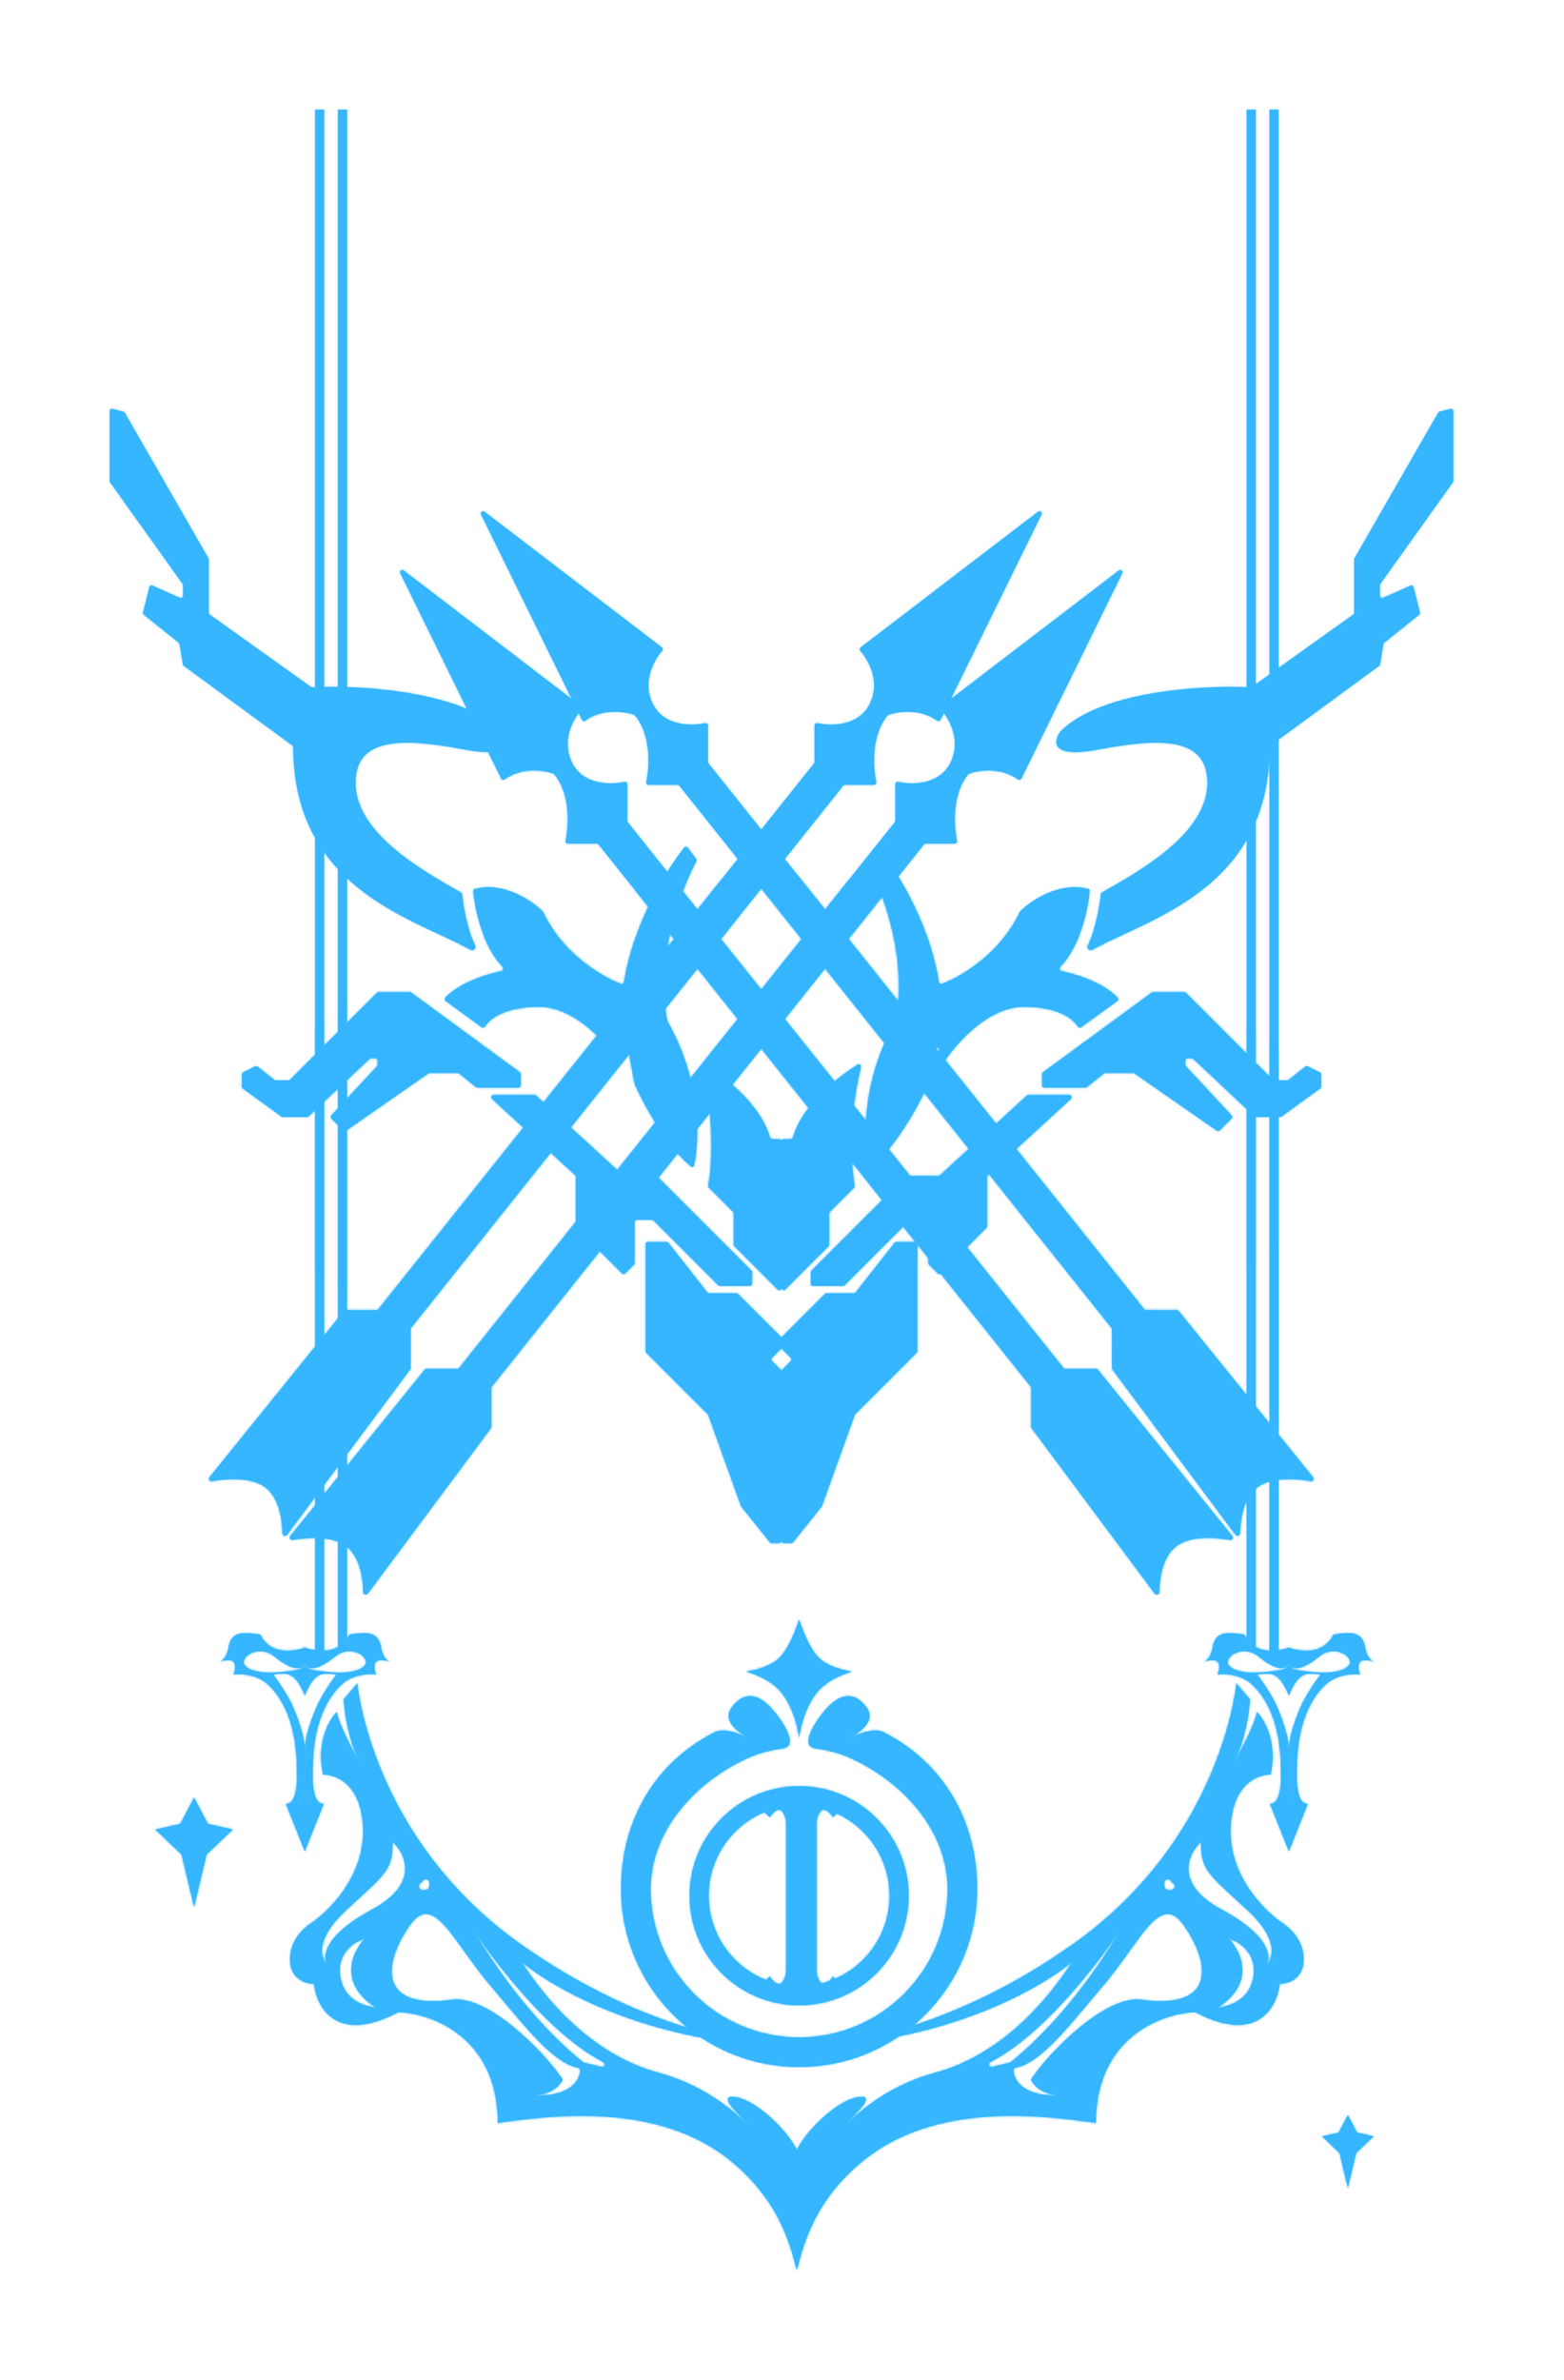 <svg width="685" height="1042" viewBox="0 0 685 1042" fill="none" xmlns="http://www.w3.org/2000/svg">
<g style="mix-blend-mode:hard-light" filter="url(#filter0_f_31_251)">
<path fill-rule="evenodd" clip-rule="evenodd" d="M138 48H142V300.74C143.883 300.708 145.892 300.702 148 300.729V48H152V300.818C168.169 301.327 188.842 303.764 204.493 310.363L175.305 250.981C175.09 250.543 175.216 250.109 175.497 249.832C175.595 249.735 175.712 249.657 175.841 249.605C175.936 249.567 176.037 249.543 176.141 249.536C176.362 249.521 176.596 249.582 176.81 249.746L250.37 305.998L210.682 225.253C210.216 224.305 211.347 223.376 212.187 224.018L289.904 283.449C290.385 283.816 290.432 284.521 290.033 284.976C286.281 289.239 281.185 298.658 285.988 308.263C290.79 317.868 302.503 317.948 308.837 316.609C309.482 316.473 310.108 316.953 310.108 317.612V333.641C310.108 333.868 310.185 334.088 310.327 334.265L333.424 363.186L356.522 334.265C356.664 334.088 356.741 333.868 356.741 333.641V317.612C356.741 316.953 357.367 316.473 358.012 316.609C364.346 317.948 376.059 317.868 380.861 308.263C385.664 298.658 380.567 289.239 376.816 284.976C376.74 284.89 376.681 284.794 376.637 284.694C376.568 284.538 376.539 284.37 376.548 284.204C376.564 283.917 376.697 283.638 376.944 283.449L454.662 224.018C455.501 223.376 456.633 224.305 456.167 225.253L416.479 305.998L490.039 249.746C490.878 249.104 492.01 250.033 491.543 250.981L447.351 340.891C447.065 341.472 446.31 341.63 445.785 341.25C438.328 335.841 428.75 337.221 424.516 338.729C424.356 338.785 424.219 338.883 424.111 339.012C417.033 347.494 417.735 361.2 419.17 368.121C419.302 368.758 418.824 369.368 418.173 369.368H405.463C405.273 369.368 405.089 369.422 404.932 369.521C404.837 369.58 404.752 369.655 404.681 369.745L393.514 383.75C400.631 395.6 408.475 412.315 411.236 429.994C411.292 430.355 411.528 430.639 411.832 430.768C411.915 430.803 412.003 430.827 412.094 430.837C412.237 430.854 412.387 430.837 412.535 430.781C421.027 427.593 438.083 417.523 446.715 399.18L446.743 399.125C446.759 399.095 446.777 399.065 446.796 399.037C446.811 399.016 446.825 398.996 446.841 398.977C446.863 398.949 446.886 398.923 446.912 398.898C451.729 394.149 464.075 385.884 476.573 389.155C477.024 389.273 477.322 389.701 477.282 390.166C476.606 398.119 473.222 414.205 464.4 423.292C463.812 423.898 464.119 424.968 464.944 425.143C471.748 426.582 483.442 430.332 489.5 436.812C489.895 437.234 489.811 437.9 489.343 438.24L473.623 449.672C473.076 450.07 472.284 449.826 471.93 449.25C469.849 445.861 463.192 440.828 448.398 440.828C433.894 440.828 420.761 454.535 414.034 464.118L436.294 491.989L449.719 479.683C449.904 479.514 450.145 479.42 450.395 479.42H468.339C469.251 479.42 469.688 480.541 469.015 481.158L445.13 503.052L501.163 573.211C501.263 573.337 501.391 573.435 501.535 573.5C501.662 573.557 501.801 573.587 501.944 573.587H515.458C515.76 573.587 516.045 573.724 516.235 573.958L546 610.773V485.583L522.656 463.612C522.471 463.438 522.225 463.34 521.971 463.34H520.151C520.119 463.34 520.086 463.341 520.055 463.344C519.984 463.351 519.916 463.365 519.85 463.386C519.745 463.419 519.647 463.469 519.561 463.533C519.514 463.567 519.471 463.605 519.431 463.646C519.388 463.69 519.35 463.739 519.316 463.79C519.299 463.815 519.284 463.841 519.27 463.868C519.255 463.895 519.242 463.921 519.23 463.949C519.205 464.011 519.185 464.075 519.171 464.142C519.158 464.206 519.151 464.272 519.151 464.34V466.164C519.151 466.416 519.247 466.659 519.418 466.844L539.4 488.362C539.766 488.756 539.754 489.37 539.374 489.75L534.215 494.909C534.091 495.033 533.941 495.119 533.781 495.164C533.5 495.244 533.19 495.199 532.937 495.023L496.896 469.951C496.729 469.834 496.529 469.772 496.325 469.772H484.125C483.956 469.772 483.79 469.815 483.643 469.896C483.593 469.923 483.545 469.955 483.5 469.991L476.008 475.985C475.921 476.055 475.824 476.109 475.721 476.146C475.613 476.184 475.5 476.204 475.384 476.204H457.438C456.886 476.204 456.438 475.756 456.438 475.204V470.279C456.438 469.96 456.59 469.661 456.847 469.473L504.415 434.589C504.507 434.521 504.61 434.47 504.719 434.438C504.812 434.41 504.908 434.396 505.006 434.396H518.737C519.002 434.396 519.256 434.501 519.444 434.688L546 461.245V367.806C532.988 390.204 509.908 400.91 491.61 409.396C489.357 410.441 487.177 411.452 485.097 412.448C482.649 413.619 480.34 414.769 478.214 415.925C477.265 416.441 475.953 415.15 476.404 414.167C479.865 406.635 481.598 396.626 482.117 391.498C482.149 391.172 482.337 390.882 482.622 390.721L483.575 390.182C499.962 380.916 528.799 364.609 528.799 342.738C528.799 321.772 506.287 323.442 480.559 328.266C460.066 332.108 461.251 324.581 464.436 320.283C464.464 320.245 464.495 320.209 464.528 320.176C481.976 302.805 524.792 300.031 546 300.835V48H550V299.57L556 295.284V48H560V292.427L592.702 269.068C592.964 268.88 593.12 268.578 593.12 268.254V244.916C593.12 244.741 593.166 244.569 593.253 244.417L629.893 180.696C629.924 180.643 629.96 180.592 630 180.545C630.032 180.508 630.066 180.473 630.104 180.44C630.168 180.384 630.24 180.336 630.317 180.298C630.38 180.267 630.447 180.242 630.517 180.225L635.294 179.03C635.658 178.939 636.015 179.06 636.252 179.302C636.32 179.371 636.378 179.45 636.423 179.536C636.438 179.564 636.452 179.593 636.464 179.623C636.477 179.655 636.488 179.688 636.498 179.722L636.514 179.786L636.524 179.836C636.529 179.87 636.533 179.904 636.535 179.939L636.537 180V210.56C636.537 210.68 636.516 210.799 636.474 210.91C636.459 210.95 636.441 210.989 636.421 211.027C636.4 211.066 636.377 211.104 636.351 211.141L604.562 255.644C604.441 255.814 604.376 256.017 604.376 256.226V260.798C604.376 261.522 605.121 262.006 605.783 261.712L617.761 256.388C618.329 256.136 618.987 256.457 619.137 257.06L621.909 268.146C622.004 268.526 621.869 268.926 621.563 269.17L606.283 281.394C606.241 281.428 606.202 281.465 606.167 281.504C606.122 281.554 606.082 281.607 606.048 281.664C605.985 281.77 605.942 281.887 605.921 282.011L604.443 290.88C604.4 291.137 604.259 291.368 604.048 291.522L560 323.824V472.988H563.825C564.052 472.988 564.272 472.911 564.45 472.769L571.716 466.956C572.021 466.712 572.439 466.668 572.788 466.842L578.095 469.496C578.434 469.665 578.648 470.011 578.648 470.39V475.695C578.648 475.849 578.613 475.998 578.548 476.132C578.514 476.203 578.471 476.269 578.421 476.33C578.392 476.365 578.361 476.398 578.328 476.429C578.299 476.456 578.269 476.48 578.236 476.504L561.223 488.877C561.182 488.907 561.138 488.934 561.093 488.957C561.033 488.988 560.97 489.013 560.905 489.031C560.856 489.044 560.807 489.055 560.756 489.061C560.716 489.066 560.675 489.068 560.635 489.068H560V628.089L575.139 646.813C575.745 647.562 575.035 648.717 574.087 648.547C570.814 647.961 565.297 647.258 560 647.9V722.479C562.477 722.11 564.272 721.43 564.489 721.345V721.336L564.5 721.341L564.511 721.336V721.345C565.125 721.584 578.454 726.627 583.98 715.695C592.509 714.227 596.812 714.633 597.955 721.392C598.715 725.886 600.921 727.231 601.713 727.576C600.669 727.211 597.067 726.108 595.686 727.681C594.265 729.298 595.686 733.184 595.686 733.184C595.686 733.184 586.853 731.875 580.67 737.509C574.488 743.144 568.062 754.567 568.062 774.064C568.062 774.336 568.053 774.709 568.042 775.159C567.94 779.256 567.678 789.787 572.798 789.787L564.511 810.565V810.621L564.5 810.593L564.489 810.621V810.565L556.202 789.787C561.322 789.787 561.06 779.255 560.958 775.158C560.947 774.708 560.938 774.336 560.938 774.064C560.938 754.567 554.512 743.144 548.33 737.509C542.147 731.875 533.314 733.184 533.314 733.184C533.314 733.184 534.734 729.298 533.314 727.681C531.932 726.108 528.331 727.211 527.287 727.576C528.079 727.231 530.285 725.886 531.045 721.392C532.188 714.633 536.491 714.227 545.02 715.695C545.324 716.297 545.652 716.85 546 717.358V657.192C543.717 662.008 543.224 667.737 543.174 671.345C543.16 672.354 541.754 672.854 541.151 672.044L487.188 599.582C487.06 599.409 486.991 599.199 486.991 598.984V581.977C486.991 581.846 486.965 581.717 486.916 581.598C486.901 581.56 486.883 581.523 486.863 581.488C486.837 581.441 486.807 581.396 486.772 581.354L433.12 514.061L432.642 514.5C432.436 514.689 432.318 514.957 432.318 515.237V536.895C432.318 537.16 432.212 537.415 432.025 537.602L423.56 546.067L465.786 598.939C465.855 599.026 465.937 599.099 466.028 599.157C466.099 599.203 466.175 599.239 466.255 599.265C466.296 599.278 466.337 599.289 466.38 599.297C466.406 599.303 466.433 599.307 466.459 599.31C466.496 599.313 466.532 599.315 466.568 599.315H480.082C480.383 599.315 480.669 599.452 480.859 599.687L539.762 672.541C540.368 673.291 539.659 674.445 538.71 674.275C533.495 673.342 522.578 672.111 515.936 676.501C508.986 681.093 507.874 691.56 507.797 697.073C507.784 698.083 506.377 698.583 505.774 697.773L451.812 625.31C451.684 625.137 451.614 624.928 451.614 624.712V607.706C451.614 607.575 451.589 607.447 451.54 607.328C451.504 607.24 451.456 607.157 451.396 607.082L411.969 557.631C411.896 557.679 411.819 557.717 411.74 557.745C411.661 557.772 411.579 557.789 411.496 557.796C411.306 557.812 411.113 557.773 410.94 557.681C410.9 557.659 410.861 557.635 410.824 557.607L410.776 557.57L410.75 557.547L410.707 557.506L406.882 553.683C406.695 553.495 406.589 553.241 406.589 552.975V550.884L401.765 544.833V591.568C401.765 591.833 401.66 592.087 401.473 592.275L374.587 619.161C374.483 619.265 374.403 619.39 374.353 619.529L360.013 659.363C359.976 659.466 359.921 659.563 359.853 659.649L347.393 675.224C347.203 675.461 346.916 675.599 346.612 675.599H343.269C342.716 675.599 342.269 675.152 342.269 674.599C342.269 675.152 341.821 675.599 341.269 675.599H337.925C337.621 675.599 337.334 675.461 337.144 675.224L324.684 659.649C324.615 659.563 324.561 659.466 324.524 659.363L310.184 619.529C310.134 619.39 310.054 619.265 309.95 619.161L283.064 592.275C282.94 592.151 282.853 591.998 282.807 591.832C282.784 591.747 282.771 591.658 282.771 591.568V544.741C282.771 544.189 283.219 543.741 283.771 543.741H291.934C292.241 543.741 292.53 543.882 292.72 544.124L309.808 565.872C309.998 566.113 310.287 566.254 310.594 566.254H322.558C322.666 566.254 322.771 566.271 322.871 566.304C323.018 566.353 323.153 566.435 323.265 566.546L341.976 585.257C342.163 585.445 342.269 585.699 342.269 585.964C342.269 585.699 342.374 585.445 342.562 585.257L361.272 566.546C361.374 566.444 361.496 566.367 361.628 566.317C361.668 566.302 361.71 566.29 361.753 566.28C361.827 566.263 361.902 566.254 361.979 566.254H373.943C374.25 566.254 374.54 566.113 374.729 565.872L391.817 544.124C392.006 543.882 392.296 543.741 392.603 543.741H400.765C400.812 543.741 400.857 543.744 400.902 543.75L395.574 537.068L369.897 562.745C369.71 562.932 369.456 563.038 369.19 563.038H356.133C355.947 563.038 355.772 562.987 355.624 562.898C355.597 562.882 355.571 562.865 355.545 562.847C355.49 562.807 355.438 562.761 355.393 562.71C355.371 562.687 355.351 562.662 355.332 562.637C355.266 562.548 355.214 562.449 355.18 562.341C355.166 562.297 355.155 562.251 355.147 562.204C355.138 562.15 355.133 562.094 355.133 562.038V557.02C355.133 556.754 355.238 556.5 355.425 556.312L386.301 525.438L373.206 509.014C373.454 513.273 373.885 516.72 374.329 519.104C374.391 519.433 374.287 519.763 374.05 520L363.466 530.584C363.396 530.654 363.338 530.733 363.292 530.819C363.214 530.963 363.173 531.125 363.173 531.292V544.935C363.173 545.2 363.067 545.455 362.88 545.642L343.976 564.546C343.346 565.177 342.269 564.73 342.269 563.839C342.269 564.289 341.995 564.625 341.643 564.767C341.623 564.775 341.602 564.783 341.581 564.79L341.529 564.806C341.431 564.832 341.329 564.844 341.227 564.841C341.139 564.837 341.05 564.822 340.963 564.794C340.82 564.749 340.683 564.667 340.562 564.546L321.657 545.642C321.47 545.455 321.364 545.2 321.364 544.935V531.292C321.364 531.026 321.259 530.772 321.071 530.584L310.486 520C310.25 519.763 310.146 519.433 310.208 519.104C311.264 513.431 312.248 501.735 310.868 487.409L305.37 494.304C305.474 500.883 304.849 506.347 304.026 510.119C303.873 510.82 303.049 511.09 302.5 510.628C300.564 508.996 298.667 507.089 296.835 505.01L288.395 515.596L329.111 556.312C329.299 556.5 329.404 556.754 329.404 557.02V562.038C329.404 562.297 329.305 562.534 329.143 562.712L329.107 562.749L329.07 562.784L329.027 562.819L328.979 562.856C328.933 562.888 328.884 562.917 328.833 562.941C328.703 563.003 328.558 563.038 328.404 563.038H315.346C315.208 563.038 315.072 563.009 314.948 562.955L314.896 562.931L314.865 562.914C314.832 562.896 314.8 562.876 314.77 562.854C314.746 562.838 314.723 562.82 314.701 562.802C314.68 562.784 314.659 562.765 314.639 562.745L286.281 534.386C286.093 534.199 285.839 534.093 285.573 534.093H278.948C278.395 534.093 277.948 534.541 277.948 535.093V552.975C277.948 553.241 277.842 553.495 277.655 553.683L273.831 557.506C273.663 557.674 273.45 557.77 273.23 557.793C272.94 557.825 272.639 557.729 272.417 557.506L262.714 547.804L215.453 607.082C215.386 607.166 215.334 607.258 215.297 607.356C215.281 607.4 215.267 607.446 215.257 607.492C215.252 607.518 215.247 607.543 215.244 607.57C215.237 607.615 215.234 607.66 215.234 607.706V624.712C215.234 624.858 215.203 625 215.143 625.131C215.114 625.194 215.078 625.254 215.037 625.31L161.075 697.773C160.472 698.583 159.065 698.083 159.051 697.073C158.979 691.86 157.981 682.221 152 677.304V717.359C152.156 717.131 152.308 716.895 152.455 716.648C152.637 716.345 152.812 716.027 152.98 715.695C161.509 714.227 165.812 714.633 166.955 721.392C167.715 725.886 169.921 727.231 170.713 727.576C169.669 727.211 166.067 726.108 164.686 727.681C163.265 729.298 164.686 733.184 164.686 733.184C164.686 733.184 155.853 731.875 149.67 737.509C143.488 743.144 137.062 754.567 137.062 774.064C137.062 774.336 137.053 774.709 137.042 775.159C136.94 779.256 136.678 789.787 141.798 789.787L133.511 810.565V810.621L133.5 810.593L133.489 810.621V810.565L125.202 789.787C130.322 789.787 130.06 779.255 129.958 775.158L129.943 774.507C129.939 774.339 129.938 774.191 129.938 774.064C129.938 754.567 123.512 743.144 117.33 737.509C111.147 731.875 102.314 733.184 102.314 733.184C102.314 733.184 103.734 729.298 102.314 727.681C100.932 726.108 97.331 727.211 96.287 727.576C97.079 727.231 99.285 725.886 100.045 721.392C101.188 714.633 105.491 714.227 114.02 715.695C119.546 726.627 132.875 721.584 133.489 721.345V721.336L133.5 721.341L133.511 721.336V721.345C133.727 721.43 135.523 722.11 138 722.479V673.375C134.153 673.352 130.541 673.845 128.139 674.275C127.19 674.445 126.481 673.291 127.086 672.541L138 659.042V655.525L125.698 672.044C125.095 672.854 123.689 672.354 123.675 671.345C123.598 665.831 122.486 655.364 115.537 650.772C108.895 646.383 97.978 647.614 92.762 648.547C92.587 648.578 92.42 648.564 92.269 648.516C92.047 648.446 91.857 648.304 91.72 648.122C91.44 647.753 91.379 647.222 91.71 646.812L138 589.559V486.088L135.122 488.797C134.937 488.971 134.691 489.068 134.437 489.068H123.902C123.691 489.068 123.485 489.001 123.314 488.877L106.301 476.504C106.042 476.315 105.889 476.015 105.889 475.695V470.39C105.889 470.011 106.103 469.665 106.442 469.496L111.749 466.842C112.098 466.668 112.516 466.712 112.821 466.956L120.087 472.769C120.172 472.837 120.268 472.891 120.368 472.927C120.39 472.935 120.412 472.942 120.434 472.949L120.476 472.959L120.513 472.968C120.579 472.981 120.645 472.988 120.712 472.988H126.379C126.644 472.988 126.898 472.883 127.086 472.695L138 461.781V366.865C132.156 356.432 128.479 343.507 128.402 327.174C128.401 326.855 128.25 326.547 127.993 326.358L80.489 291.522C80.278 291.368 80.137 291.137 80.094 290.88L78.615 282.011C78.575 281.768 78.446 281.548 78.254 281.394L62.973 269.17C62.668 268.926 62.533 268.526 62.628 268.146L65.399 257.06C65.55 256.457 66.208 256.136 66.776 256.388L78.754 261.712C79.415 262.006 80.161 261.522 80.161 260.798V256.226C80.161 256.114 80.142 256.003 80.106 255.899C80.085 255.84 80.059 255.784 80.028 255.729C80.012 255.7 79.994 255.671 79.974 255.644L48.186 211.141C48.065 210.971 48 210.768 48 210.56V180C48 179.35 48.611 178.873 49.243 179.03L54.02 180.225C54.15 180.257 54.271 180.315 54.376 180.394C54.427 180.433 54.475 180.476 54.519 180.524C54.566 180.576 54.608 180.634 54.644 180.696L91.284 244.417C91.332 244.502 91.368 244.593 91.39 244.688C91.396 244.713 91.401 244.739 91.405 244.764L91.41 244.8C91.414 244.838 91.416 244.877 91.416 244.916V268.254C91.416 268.325 91.424 268.395 91.439 268.463C91.446 268.5 91.457 268.538 91.469 268.574L91.485 268.618L91.498 268.65C91.512 268.683 91.528 268.714 91.545 268.745L91.579 268.8C91.647 268.903 91.733 268.995 91.835 269.068L136.157 300.727C136.341 300.858 136.554 300.923 136.78 300.912L137.427 300.881L138 300.856V48ZM556 722.688V648.687C554.309 649.168 552.715 649.845 551.312 650.772C551.07 650.932 550.835 651.099 550.607 651.272C550.399 651.431 550.197 651.595 550 651.764V721.058C551.926 722.135 554.019 722.585 556 722.688ZM556 623.141V489.068H550.1L550.055 489.068L550 489.063V615.72L556 623.141ZM556 471.245V332.07C555.457 342.747 553.305 351.879 550 359.76V465.245L556 471.245ZM142 373.18C143.866 375.803 145.876 378.248 148 380.534V451.781L142 457.781V373.18ZM142 482.323L148 476.676V485.279L145.137 488.362C144.949 488.565 144.86 488.826 144.871 489.083C144.88 489.325 144.978 489.565 145.163 489.75L148 492.587V577.191L142 584.612V482.323ZM152 472.912V480.972L165.119 466.844C165.139 466.822 165.157 466.8 165.175 466.778C165.191 466.757 165.206 466.736 165.22 466.715L165.247 466.673L165.271 466.627C165.288 466.597 165.303 466.565 165.315 466.532C165.362 466.416 165.386 466.291 165.386 466.164V464.34C165.386 463.788 164.938 463.34 164.386 463.34H162.566C162.312 463.34 162.066 463.438 161.881 463.612L152 472.912ZM187.641 469.951L152 494.745V573.587H164.905C164.93 573.587 164.955 573.586 164.98 573.584C165.01 573.582 165.04 573.578 165.069 573.573C165.118 573.565 165.166 573.553 165.213 573.538C165.251 573.525 165.29 573.51 165.326 573.493C165.365 573.476 165.403 573.455 165.439 573.432C165.532 573.374 165.616 573.299 165.686 573.211L229.195 493.691L215.521 481.158C214.849 480.541 215.285 479.42 216.197 479.42H234.142C234.392 479.42 234.633 479.514 234.817 479.683L238.031 482.628L261.385 453.386C254.486 446.666 245.604 440.828 236.139 440.828C221.345 440.828 214.688 445.861 212.607 449.25C212.253 449.826 211.461 450.07 210.914 449.672L195.194 438.24C194.727 437.9 194.642 437.234 195.037 436.812C201.095 430.332 212.79 426.582 219.593 425.143C220.418 424.968 220.724 423.898 220.136 423.292C211.314 414.205 207.93 398.119 207.255 390.166C207.249 390.095 207.251 390.025 207.26 389.957C207.271 389.876 207.291 389.797 207.321 389.723C207.431 389.45 207.663 389.233 207.964 389.155C220.462 385.884 232.808 394.149 237.625 398.898C237.708 398.98 237.772 399.074 237.822 399.18C246.454 417.523 263.51 427.593 272.002 430.781C272.453 430.951 272.925 430.757 273.161 430.375C273.23 430.263 273.279 430.134 273.301 429.994C275.146 418.183 279.259 406.801 283.909 397.014L262.167 369.745C261.978 369.507 261.69 369.368 261.386 369.368H248.676C248.025 369.368 247.547 368.758 247.679 368.121C249.114 361.2 249.816 347.494 242.738 339.012C242.629 338.883 242.492 338.785 242.333 338.729C238.098 337.221 228.521 335.841 221.063 341.25C220.54 341.63 219.784 341.472 219.498 340.891L213.812 329.324C211.293 329.347 208.067 329.033 203.979 328.266C178.25 323.442 155.738 321.772 155.738 342.738C155.738 364.609 184.574 380.916 200.962 390.182L201.915 390.721C202.2 390.882 202.387 391.172 202.42 391.498C202.939 396.626 204.672 406.635 208.133 414.167C208.584 415.15 207.272 416.441 206.322 415.925C202.392 413.786 197.831 411.671 192.927 409.396C179.923 403.365 164.504 396.213 152 384.54V447.781L165.093 434.688C165.28 434.501 165.535 434.396 165.8 434.396H179.531C179.743 434.396 179.951 434.463 180.122 434.589L227.69 469.473C227.753 469.519 227.81 469.571 227.859 469.63C227.888 469.664 227.915 469.7 227.939 469.738C228.042 469.897 228.099 470.084 228.099 470.279V475.204C228.099 475.756 227.651 476.204 227.099 476.204H209.153C209.067 476.204 208.982 476.193 208.9 476.171C208.766 476.136 208.639 476.073 208.528 475.985L201.036 469.991C200.859 469.85 200.639 469.772 200.412 469.772H188.212C188.008 469.772 187.808 469.834 187.641 469.951ZM142 650.154L148 642.097V646.674L142 654.095V650.154ZM152 636.725V641.727L185.99 599.687C186.18 599.452 186.466 599.315 186.768 599.315H200.281C200.585 599.315 200.873 599.177 201.062 598.939L252.219 534.886V515.237C252.219 514.957 252.102 514.689 251.895 514.5L241.197 504.693L180.076 581.354C179.935 581.531 179.858 581.75 179.858 581.977V598.984C179.858 599.048 179.852 599.112 179.839 599.175C179.833 599.205 179.827 599.234 179.818 599.263C179.81 599.291 179.801 599.319 179.79 599.347C179.758 599.43 179.714 599.509 179.66 599.582L152 636.725ZM142 673.603C144.078 673.839 146.127 674.279 148 675.01V721H148.102C146.148 722.12 144.016 722.583 142 722.688V673.603ZM377.064 467.237C375.644 473.047 374.67 478.706 374.031 484.053L379.297 490.646C379.84 480.807 382.033 468.946 387.38 456.693L361.369 424.068L343.762 446.152L365.54 473.421C369.17 470.404 372.729 467.922 375.617 466.145C376.37 465.682 377.274 466.379 377.064 467.237ZM398.585 514.797L389.285 503.152C395.845 495.201 401.435 485.327 404.771 478.505L424.293 502.99L411.7 514.534C411.516 514.703 411.275 514.797 411.024 514.797H398.585ZM411.414 460.836L409.803 458.82C410.388 458.385 411.414 458.699 411.414 459.627V460.836ZM386.379 392.7C393.164 411.395 394.261 427.735 393.47 438.369L371.7 411.111L386.379 392.7ZM347.292 497.963C348.565 493.431 351.043 489.077 354.118 485.072L333.424 459.118L320.796 474.957C327.846 481.137 334.789 489.22 337.245 497.963C337.297 498.149 337.397 498.312 337.53 498.438C337.713 498.612 337.959 498.717 338.225 498.717H341.269C341.821 498.717 342.269 499.165 342.269 499.717C342.269 499.461 342.364 499.229 342.522 499.052C342.705 498.846 342.972 498.717 343.269 498.717H346.312C346.771 498.717 347.168 498.405 347.292 497.963ZM342.325 600.104C342.315 600.132 342.307 600.161 342.3 600.19L342.288 600.243C342.275 600.306 342.269 600.371 342.269 600.437C342.269 600.171 342.163 599.917 341.976 599.729L338.151 595.905C338.028 595.782 337.944 595.635 337.898 595.479C337.8 595.139 337.884 594.758 338.151 594.491L341.976 590.667C342.163 590.479 342.269 590.225 342.269 589.96C342.269 589.987 342.27 590.014 342.271 590.041C342.273 590.062 342.276 590.083 342.279 590.105C342.292 590.195 342.318 590.283 342.354 590.365C342.404 590.477 342.474 590.579 342.562 590.667L346.385 594.491C346.776 594.881 346.776 595.515 346.385 595.905L342.562 599.729C342.455 599.836 342.375 599.964 342.325 600.104ZM302.4 472.055L323.087 446.152L305.479 424.068L291.399 441.729C291.538 442.837 291.698 443.859 291.872 444.789L291.931 445.1L292.012 445.508C292.062 445.753 292.114 445.992 292.167 446.223C292.21 446.416 292.254 446.604 292.299 446.786C292.328 446.905 292.358 447.022 292.388 447.138C292.41 447.223 292.442 447.299 292.485 447.375C297.264 455.764 300.412 464.16 302.4 472.055ZM273.109 464.668L275.52 461.645L277.927 474.484C277.933 474.52 277.941 474.554 277.952 474.588C277.963 474.625 277.976 474.661 277.992 474.697C279.744 478.686 282.9 484.953 286.929 491.426L270.318 512.225L250.024 493.623L272.507 465.423C272.618 465.374 272.72 465.307 272.809 465.224C272.96 465.082 273.071 464.894 273.109 464.668ZM292.365 414.596L295.148 411.111L293.446 408.976C293.201 410.104 292.976 411.217 292.77 412.315C292.626 413.083 292.491 413.844 292.365 414.596ZM299.088 390.217L305.462 398.197L323.117 376.091L297.544 344.016C297.485 343.942 297.417 343.878 297.342 343.824C297.32 343.809 297.298 343.795 297.275 343.781C297.25 343.766 297.224 343.752 297.197 343.739C297.063 343.674 296.915 343.64 296.762 343.64H284.052C283.402 343.64 282.923 343.03 283.056 342.393C284.49 335.471 285.192 321.766 278.114 313.284C278.041 313.196 277.954 313.123 277.855 313.067L277.82 313.048L277.784 313.03L277.741 313.012L277.71 313C273.475 311.493 263.898 310.112 256.44 315.521C255.916 315.902 255.16 315.744 254.875 315.162L253.432 312.227C249.936 316.966 246.317 325.404 250.611 333.992C255.414 343.597 267.126 343.677 273.461 342.337C274.106 342.201 274.731 342.682 274.731 343.341V359.37C274.731 359.504 274.759 359.636 274.81 359.758L274.827 359.794C274.839 359.82 274.853 359.846 274.867 359.872C274.892 359.914 274.919 359.955 274.95 359.994L292.281 381.693C295.021 377.293 297.598 373.671 299.664 371.062C299.764 370.935 299.888 370.84 300.022 370.779C300.193 370.702 300.381 370.676 300.564 370.702C300.814 370.737 301.055 370.868 301.223 371.092L304.907 376.003C305.012 376.144 305.076 376.308 305.097 376.476C305.123 376.676 305.088 376.884 304.993 377.07C302.694 381.54 300.741 385.935 299.088 390.217ZM315.793 411.133L333.424 389.019L351.056 411.133L333.424 433.209L315.793 411.133ZM391.898 359.994L361.387 398.197L343.731 376.091L369.305 344.016C369.494 343.778 369.782 343.64 370.086 343.64H382.796C383.447 343.64 383.925 343.029 383.793 342.393C382.358 335.471 381.656 321.766 388.735 313.284C388.843 313.154 388.98 313.057 389.139 313C393.374 311.493 402.951 310.112 410.409 315.521C410.566 315.636 410.745 315.701 410.925 315.722C411.118 315.743 411.312 315.713 411.486 315.634C411.691 315.542 411.866 315.382 411.974 315.162L413.417 312.227C416.913 316.965 420.532 325.404 416.238 333.992C411.435 343.597 399.723 343.677 393.388 342.337C393.218 342.301 393.049 342.308 392.893 342.35C392.821 342.369 392.751 342.396 392.686 342.43C392.532 342.507 392.399 342.621 392.301 342.761C392.186 342.924 392.117 343.123 392.117 343.341V359.37L392.116 359.427C392.115 359.447 392.113 359.467 392.11 359.487L392.102 359.542C392.096 359.575 392.089 359.607 392.08 359.638C392.044 359.767 391.983 359.888 391.898 359.994ZM133.5 795.192C133.505 786.348 133.511 775.243 133.511 766.203C133.511 760.699 135.867 753.782 138.641 747.334C141.415 740.887 147.323 733.184 147.323 733.184C147.323 733.184 142.96 732.291 140.417 733.184C136.363 734.606 133.773 741.669 133.511 742.411V742.474L133.5 742.442L133.489 742.474V742.411C133.227 741.669 130.637 734.606 126.583 733.184C124.04 732.291 119.677 733.184 119.677 733.184C119.677 733.184 125.585 740.887 128.359 747.334C131.133 753.782 133.489 760.699 133.489 766.203L133.5 795.192ZM133.489 728.499V728.619C133.367 729.127 132.601 731.1 127.995 731.484C126.839 731.581 125.715 731.715 124.596 731.85C120.583 732.332 116.621 732.807 111.446 731.484C107.358 730.44 106.655 728.074 106.655 728.074C107.186 722.935 115.412 721.374 119.677 724.891C131.153 734.354 133.333 728.854 133.5 728.36C133.667 728.854 135.846 734.354 147.323 724.891C151.588 721.374 159.814 722.935 160.345 728.074C160.345 728.074 159.642 730.44 155.554 731.484C150.378 732.807 146.417 732.332 142.404 731.85L142.281 731.835C141.808 731.778 141.333 731.722 140.855 731.668C140.513 731.629 140.169 731.593 139.823 731.559C139.552 731.532 139.279 731.507 139.005 731.484C134.399 731.1 133.632 729.126 133.511 728.618V728.499L133.508 728.521L133.5 728.568C133.491 728.523 133.489 728.499 133.489 728.499ZM564.511 766.203C564.511 775.243 564.505 786.348 564.5 795.192C564.495 786.348 564.489 775.243 564.489 766.203C564.489 760.699 562.133 753.782 559.359 747.334C556.585 740.887 550.677 733.184 550.677 733.184C550.677 733.184 555.04 732.291 557.583 733.184C561.637 734.606 564.227 741.669 564.489 742.411V742.474L564.5 742.442L564.511 742.474V742.411C564.773 741.669 567.363 734.606 571.417 733.184C573.96 732.291 578.323 733.184 578.323 733.184C578.323 733.184 572.415 740.887 569.641 747.334C566.867 753.782 564.511 760.699 564.511 766.203ZM558.995 731.484C563.601 731.1 564.367 729.127 564.489 728.619V728.499L564.492 728.521L564.5 728.568C564.509 728.523 564.511 728.499 564.511 728.499V728.618C564.632 729.126 565.399 731.1 570.005 731.484C570.579 731.532 571.145 731.589 571.707 731.651C572.276 731.714 572.841 731.782 573.404 731.85C577.417 732.332 581.378 732.807 586.554 731.484C590.642 730.44 591.345 728.074 591.345 728.074C590.814 722.935 582.588 721.374 578.323 724.891C566.846 734.354 564.667 728.854 564.5 728.36C564.333 728.854 562.153 734.354 550.677 724.891C546.412 721.374 538.186 722.935 537.655 728.074C537.655 728.074 538.358 730.44 542.446 731.484C547.621 732.807 551.583 732.332 555.596 731.85C556.715 731.715 557.839 731.581 558.995 731.484Z" fill="#36B6FF"/>
<path d="M96 727.681C96 727.681 96.107 727.654 96.287 727.576C96.104 727.64 96 727.681 96 727.681Z" fill="#36B6FF"/>
<path d="M171 727.681C171 727.681 170.896 727.64 170.713 727.576C170.893 727.654 171 727.681 171 727.681Z" fill="#36B6FF"/>
<path d="M527.287 727.576C527.107 727.654 527 727.681 527 727.681C527 727.681 527.045 727.663 527.13 727.632L527.287 727.576Z" fill="#36B6FF"/>
<path d="M602 727.681C602 727.681 601.896 727.64 601.713 727.576C601.893 727.654 602 727.681 602 727.681Z" fill="#36B6FF"/>
<path d="M341.531 725.64C346.47 720.512 350 709 350 709C350 709 353.53 720.512 358.469 725.64C363.142 730.492 373.296 731.88 373.296 731.88C373.296 731.88 363.113 734.337 357.699 741.188C351.248 749.352 350 761 350 761C350 761 348.752 749.352 342.3 741.188C336.887 734.337 326.704 731.88 326.704 731.88C326.704 731.88 336.858 730.492 341.531 725.64Z" fill="#36B6FF"/>
<path fill-rule="evenodd" clip-rule="evenodd" d="M285 827C285 862.898 314.102 892 350 892C385.898 892 415 862.898 415 827C415 801.898 395.992 780.814 373.5 770.226C368.772 768 364 766.5 357 765.5C350 764.5 357 753.525 362 748C367.057 742.412 373.5 739.5 379.5 747.5C383.757 753.177 377.189 758.099 373.015 760.478C376.509 758.873 382.265 756.737 386 758C386.449 758.152 386.89 758.338 387.32 758.542C388.053 758.89 388.752 759.29 389.394 759.656C389.602 759.775 389.805 759.891 390 760C413.864 773.338 428 797.718 428 827C428 850.984 417.174 872.441 400.143 886.749C419.822 880.37 443.788 869.615 469.5 851.5C535.5 805 541.5 737 541.5 737L547.5 744C547.194 749.66 545.344 762.451 540.403 771.628C543.986 765.444 549.45 755.1 550.5 749.5C553.833 752.833 559.7 763 556.5 777C550.667 776.833 539 781.6 539 802C539 822.4 554.667 837.5 562.5 842.5C565.333 844.5 571 849.6 571 858C571 866.4 564 868.833 560.5 868.5C559.5 878.667 550.7 895.4 523.5 881C509 881.5 480 891.9 480 929.5C456.167 926.167 409.5 920 377.5 946.5C357.14 963.36 352.196 981.987 349.591 991.805L349.353 992.7C349.231 993.156 349.114 993.589 349 994C348.815 993.336 348.623 992.611 348.416 991.831L348.409 991.805C345.803 981.987 340.86 963.36 320.5 946.5C288.5 920 241.833 926.167 218 929.5C218 891.9 189 881.5 174.5 881C147.3 895.4 138.5 878.667 137.5 868.5C134 868.833 127 866.4 127 858C127 849.6 132.667 844.5 135.5 842.5C143.333 837.5 159 822.4 159 802C159 781.6 147.333 776.833 141.5 777C138.3 763 144.167 752.833 147.5 749.5C148.55 755.1 154.014 765.444 157.597 771.628C152.656 762.451 150.806 749.66 150.5 744L156.5 737C156.5 737 162.5 805 228.5 851.5C255.643 870.624 280.841 881.544 301.104 887.774C283.355 873.477 272 851.564 272 827C272 797.718 286.135 773.338 310 760L310.305 759.828L310.556 759.684L310.606 759.656C311.407 759.199 312.297 758.69 313.232 758.294C313.343 758.247 313.455 758.201 313.567 758.157C313.646 758.126 313.726 758.097 313.805 758.068L314 758C317.735 756.737 323.49 758.873 326.985 760.478C322.811 758.099 316.242 753.177 320.5 747.5C326.5 739.5 332.942 742.412 338 748C343 753.525 350 764.5 343 765.5C336 766.5 331.228 768 326.5 770.226C304.008 780.814 285 801.898 285 827ZM349 941.5C351.833 934.167 367.45 918 377.5 918C381.5 918 377.5 922.5 377.5 922.5L370.067 930.807C373.853 926.748 387.595 913.397 409.5 907.5C439.426 899.443 459.653 874.338 469.5 859C458.812 868.09 431.881 883.881 393.791 891.557C381.307 900.042 366.232 905 350 905C334.121 905 319.351 900.255 307.029 892.106C267.449 884.659 239.45 868.313 228.5 859C238.347 874.338 258.574 899.443 288.5 907.5C310.404 913.397 324.146 926.748 327.932 930.807L320.5 922.5C320.5 922.5 316.5 918 320.5 918C330.55 918 346.167 934.167 349 941.5ZM172 806.5C177.667 811.667 183.8 824.8 163 836C142.2 847.2 141.333 856.167 143 860C140.5 856.833 138 848.8 152 836C153.066 835.025 154.077 834.104 155.034 833.231C169.795 819.778 172 817.769 172 806.5ZM164.5 879C148.1 868.2 154.167 855 159.5 849C154.833 850.167 147.7 855.471 149 865C150.5 876 160 878.333 164.5 879ZM188 824.306V825.699C188 826.694 187.194 827.5 186.199 827.5H185.102C183.378 827.5 182.884 825.148 184.437 824.401C184.749 824.25 185.002 823.994 185.148 823.679C185.82 822.224 188 822.703 188 824.306ZM246.23 911.007C243.486 915.861 238.087 916.903 235.448 917.413L235 917.5C250.41 917.5 254.077 910.437 254.049 906.266C254.046 905.813 253.689 905.461 253.245 905.375C243.315 903.451 232.489 890.488 220.727 876.404C218.68 873.953 216.604 871.467 214.5 869C210.292 864.067 206.617 858.931 203.299 854.293C193.838 841.07 187.273 831.895 179.5 843C167.786 859.734 165.5 880 198 875.5C213.716 873.324 238.335 898.322 246.192 910.034C246.39 910.33 246.405 910.698 246.23 911.007ZM208 846C208 846 235.917 888.323 264.222 902.858C264.306 902.901 264.383 902.955 264.453 903.017C264.534 903.089 264.605 903.175 264.662 903.271C265.161 904.101 264.413 905.122 263.47 904.898L255.942 903.105C255.792 903.07 255.646 903.017 255.509 902.948C255.432 902.909 255.357 902.865 255.285 902.815C255.237 902.783 255.191 902.749 255.146 902.712C226.35 879.228 208 846 208 846ZM535 836C514.2 824.8 520.333 811.667 526 806.5C526 817.769 528.205 819.778 542.966 833.231L546 836C560 848.8 557.5 856.833 555 860C556.667 856.167 555.8 847.2 535 836ZM538.5 849C543.833 855 549.9 868.2 533.5 879C538 878.333 547.5 876 549 865C550.299 855.471 543.167 850.167 538.5 849ZM510 825.699V824.306C510 822.703 512.18 822.224 512.852 823.679C512.997 823.994 513.25 824.25 513.563 824.401C515.116 825.148 514.622 827.5 512.898 827.5H511.801C510.806 827.5 510 826.694 510 825.699ZM462.551 917.413C459.913 916.903 454.514 915.861 451.769 911.007C451.594 910.698 451.61 910.33 451.808 910.034C459.665 898.322 484.284 873.324 500 875.5C532.5 880 530.213 859.734 518.5 843C510.726 831.895 504.162 841.07 494.701 854.293L494.695 854.302C491.378 858.937 487.706 864.07 483.5 869C481.396 871.467 479.32 873.953 477.272 876.404C465.511 890.488 454.685 903.451 444.755 905.375C444.311 905.461 443.954 905.813 443.951 906.266C443.923 910.437 447.59 917.5 463 917.5L462.551 917.413ZM433.778 902.858C462.083 888.323 490 846 490 846C490 846 471.65 879.228 442.854 902.712C442.622 902.902 442.349 903.036 442.058 903.105L434.529 904.898C433.587 905.122 432.839 904.101 433.338 903.271C433.444 903.094 433.595 902.952 433.778 902.858Z" fill="#36B6FF"/>
<path fill-rule="evenodd" clip-rule="evenodd" d="M350 878C376.51 878 398 856.51 398 830C398 803.49 376.51 782 350 782C323.49 782 302 803.49 302 830C302 856.51 323.49 878 350 878ZM365.848 866.278C379.818 860.167 389.579 846.224 389.579 830C389.579 814.058 380.153 800.317 366.571 794.046L364.822 795.68C364.822 795.68 361.755 790.909 359.711 792.817C357.692 794.702 357.667 798.449 357.667 798.541V862.459C357.667 862.551 357.692 866.298 359.711 868.183C359.771 868.239 359.831 868.289 359.892 868.333C360.03 868.297 360.168 868.261 360.306 868.224L360.562 868.154L360.852 868.073C361.152 867.988 361.45 867.899 361.747 867.807C362.226 867.658 362.701 867.5 363.172 867.334C363.512 867.003 363.82 866.651 364.075 866.335C364.534 865.769 364.822 865.32 364.822 865.32L365.848 866.278ZM335.52 866.847C320.823 861.067 310.421 846.748 310.421 830C310.421 813.537 320.473 799.422 334.773 793.456L337.155 795.68C337.155 795.68 340.222 790.909 342.266 792.817C344.274 794.691 344.31 798.408 344.31 798.539V862.461C344.31 862.592 344.274 866.309 342.266 868.183C341.971 868.458 341.654 868.595 341.329 868.626C341.149 868.586 340.969 868.544 340.79 868.502C340.565 868.448 340.341 868.393 340.118 868.335C338.57 867.521 337.155 865.32 337.155 865.32L335.52 866.847Z" fill="#36B6FF"/>
<path d="M85 787L78.968 798.5L68 801L79.516 812L85 835L90.484 812L102 801L91.032 798.5L85 787Z" fill="#36B6FF"/>
<path d="M586.312 933.667L590.333 926L594.354 933.667L601.667 935.333L593.989 942.667L590.333 958L586.677 942.667L579 935.333L586.312 933.667Z" fill="#36B6FF"/>
</g>
<mask id="mask0_31_251" style="mask-type:alpha" maskUnits="userSpaceOnUse" x="48" y="48" width="589" height="946">
<g style="mix-blend-mode:hard-light">
<path fill-rule="evenodd" clip-rule="evenodd" d="M138 48H142V300.74C143.883 300.708 145.892 300.702 148 300.729V48H152V300.818C168.169 301.327 188.842 303.764 204.493 310.363L175.305 250.981C175.09 250.543 175.216 250.109 175.497 249.832C175.595 249.735 175.712 249.657 175.841 249.605C175.936 249.567 176.037 249.543 176.141 249.536C176.362 249.521 176.596 249.582 176.81 249.746L250.37 305.998L210.682 225.253C210.216 224.305 211.347 223.376 212.187 224.018L289.904 283.449C290.385 283.816 290.432 284.521 290.033 284.976C286.281 289.239 281.185 298.658 285.988 308.263C290.79 317.868 302.503 317.948 308.837 316.609C309.482 316.473 310.108 316.953 310.108 317.612V333.641C310.108 333.868 310.185 334.088 310.327 334.265L333.424 363.186L356.522 334.265C356.664 334.088 356.741 333.868 356.741 333.641V317.612C356.741 316.953 357.367 316.473 358.012 316.609C364.346 317.948 376.059 317.868 380.861 308.263C385.664 298.658 380.567 289.239 376.816 284.976C376.74 284.89 376.681 284.794 376.637 284.694C376.568 284.538 376.539 284.37 376.548 284.204C376.564 283.917 376.697 283.638 376.944 283.449L454.662 224.018C455.501 223.376 456.633 224.305 456.167 225.253L416.479 305.998L490.039 249.746C490.878 249.104 492.01 250.033 491.543 250.981L447.351 340.891C447.065 341.472 446.31 341.63 445.785 341.25C438.328 335.841 428.75 337.221 424.516 338.729C424.356 338.785 424.219 338.883 424.111 339.012C417.033 347.494 417.735 361.2 419.17 368.121C419.302 368.758 418.824 369.368 418.173 369.368H405.463C405.273 369.368 405.089 369.422 404.932 369.521C404.837 369.58 404.752 369.655 404.681 369.745L393.514 383.75C400.631 395.6 408.475 412.315 411.236 429.994C411.292 430.355 411.528 430.639 411.832 430.768C411.915 430.803 412.003 430.827 412.094 430.837C412.237 430.854 412.387 430.837 412.535 430.781C421.027 427.593 438.083 417.523 446.715 399.18L446.743 399.125C446.759 399.095 446.777 399.065 446.796 399.037C446.811 399.016 446.825 398.996 446.841 398.977C446.863 398.949 446.886 398.923 446.912 398.898C451.729 394.149 464.075 385.884 476.573 389.155C477.024 389.273 477.322 389.701 477.282 390.166C476.606 398.119 473.222 414.205 464.4 423.292C463.812 423.898 464.119 424.968 464.944 425.143C471.748 426.582 483.442 430.332 489.5 436.812C489.895 437.234 489.811 437.9 489.343 438.24L473.623 449.672C473.076 450.07 472.284 449.826 471.93 449.25C469.849 445.861 463.192 440.828 448.398 440.828C433.894 440.828 420.761 454.535 414.034 464.118L436.294 491.989L449.719 479.683C449.904 479.514 450.145 479.42 450.395 479.42H468.339C469.251 479.42 469.688 480.541 469.015 481.158L445.13 503.052L501.163 573.211C501.263 573.337 501.391 573.435 501.535 573.5C501.662 573.557 501.801 573.587 501.944 573.587H515.458C515.76 573.587 516.045 573.724 516.235 573.958L546 610.773V485.583L522.656 463.612C522.471 463.438 522.225 463.34 521.971 463.34H520.151C520.119 463.34 520.086 463.341 520.055 463.344C519.984 463.351 519.916 463.365 519.85 463.386C519.745 463.419 519.647 463.469 519.561 463.533C519.514 463.567 519.471 463.605 519.431 463.646C519.388 463.69 519.35 463.739 519.316 463.79C519.299 463.815 519.284 463.841 519.27 463.868C519.255 463.895 519.242 463.921 519.23 463.949C519.205 464.011 519.185 464.075 519.171 464.142C519.158 464.206 519.151 464.272 519.151 464.34V466.164C519.151 466.416 519.247 466.659 519.418 466.844L539.4 488.362C539.766 488.756 539.754 489.37 539.374 489.75L534.215 494.909C534.091 495.033 533.941 495.119 533.781 495.164C533.5 495.244 533.19 495.199 532.937 495.023L496.896 469.951C496.729 469.834 496.529 469.772 496.325 469.772H484.125C483.956 469.772 483.79 469.815 483.643 469.896C483.593 469.923 483.545 469.955 483.5 469.991L476.008 475.985C475.921 476.055 475.824 476.109 475.721 476.146C475.613 476.184 475.5 476.204 475.384 476.204H457.438C456.886 476.204 456.438 475.756 456.438 475.204V470.279C456.438 469.96 456.59 469.661 456.847 469.473L504.415 434.589C504.507 434.521 504.61 434.47 504.719 434.438C504.812 434.41 504.908 434.396 505.006 434.396H518.737C519.002 434.396 519.256 434.501 519.444 434.688L546 461.245V367.806C532.988 390.204 509.908 400.91 491.61 409.396C489.357 410.441 487.177 411.452 485.097 412.448C482.649 413.619 480.34 414.769 478.214 415.925C477.265 416.441 475.953 415.15 476.404 414.167C479.865 406.635 481.598 396.626 482.117 391.498C482.149 391.172 482.337 390.882 482.622 390.721L483.575 390.182C499.962 380.916 528.799 364.609 528.799 342.738C528.799 321.772 506.287 323.442 480.559 328.266C460.066 332.108 461.251 324.581 464.436 320.283C464.464 320.245 464.495 320.209 464.528 320.176C481.976 302.805 524.792 300.031 546 300.835V48H550V299.57L556 295.284V48H560V292.427L592.702 269.068C592.964 268.88 593.12 268.578 593.12 268.254V244.916C593.12 244.741 593.166 244.569 593.253 244.417L629.893 180.696C629.924 180.643 629.96 180.592 630 180.545C630.032 180.508 630.066 180.473 630.104 180.44C630.168 180.384 630.24 180.336 630.317 180.298C630.38 180.267 630.447 180.242 630.517 180.225L635.294 179.03C635.658 178.939 636.015 179.06 636.252 179.302C636.32 179.371 636.378 179.45 636.423 179.536C636.438 179.564 636.452 179.593 636.464 179.623C636.477 179.655 636.488 179.688 636.498 179.722L636.514 179.786L636.524 179.836C636.529 179.87 636.533 179.904 636.535 179.939L636.537 180V210.56C636.537 210.68 636.516 210.799 636.474 210.91C636.459 210.95 636.441 210.989 636.421 211.027C636.4 211.066 636.377 211.104 636.351 211.141L604.562 255.644C604.441 255.814 604.376 256.017 604.376 256.226V260.798C604.376 261.522 605.121 262.006 605.783 261.712L617.761 256.388C618.329 256.136 618.987 256.457 619.137 257.06L621.909 268.146C622.004 268.526 621.869 268.926 621.563 269.17L606.283 281.394C606.241 281.428 606.202 281.465 606.167 281.504C606.122 281.554 606.082 281.607 606.048 281.664C605.985 281.77 605.942 281.887 605.921 282.011L604.443 290.88C604.4 291.137 604.259 291.368 604.048 291.522L560 323.824V472.988H563.825C564.052 472.988 564.272 472.911 564.45 472.769L571.716 466.956C572.021 466.712 572.439 466.668 572.788 466.842L578.095 469.496C578.434 469.665 578.648 470.011 578.648 470.39V475.695C578.648 475.849 578.613 475.998 578.548 476.132C578.514 476.203 578.471 476.269 578.421 476.33C578.392 476.365 578.361 476.398 578.328 476.429C578.299 476.456 578.269 476.48 578.236 476.504L561.223 488.877C561.182 488.907 561.138 488.934 561.093 488.957C561.033 488.988 560.97 489.013 560.905 489.031C560.856 489.044 560.807 489.055 560.756 489.061C560.716 489.066 560.675 489.068 560.635 489.068H560V628.089L575.139 646.813C575.745 647.562 575.035 648.717 574.087 648.547C570.814 647.961 565.297 647.258 560 647.9V722.479C562.477 722.11 564.272 721.43 564.489 721.345V721.336L564.5 721.341L564.511 721.336V721.345C565.125 721.584 578.454 726.627 583.98 715.695C592.509 714.227 596.812 714.633 597.955 721.392C598.715 725.886 600.921 727.231 601.713 727.576C600.669 727.211 597.067 726.108 595.686 727.681C594.265 729.298 595.686 733.184 595.686 733.184C595.686 733.184 586.853 731.875 580.67 737.509C574.488 743.144 568.062 754.567 568.062 774.064C568.062 774.336 568.053 774.709 568.042 775.159C567.94 779.256 567.678 789.787 572.798 789.787L564.511 810.565V810.621L564.5 810.593L564.489 810.621V810.565L556.202 789.787C561.322 789.787 561.06 779.255 560.958 775.158C560.947 774.708 560.938 774.336 560.938 774.064C560.938 754.567 554.512 743.144 548.33 737.509C542.147 731.875 533.314 733.184 533.314 733.184C533.314 733.184 534.734 729.298 533.314 727.681C531.932 726.108 528.331 727.211 527.287 727.576C528.079 727.231 530.285 725.886 531.045 721.392C532.188 714.633 536.491 714.227 545.02 715.695C545.324 716.297 545.652 716.85 546 717.358V657.192C543.717 662.008 543.224 667.737 543.174 671.345C543.16 672.354 541.754 672.854 541.151 672.044L487.188 599.582C487.06 599.409 486.991 599.199 486.991 598.984V581.977C486.991 581.846 486.965 581.717 486.916 581.598C486.901 581.56 486.883 581.523 486.863 581.488C486.837 581.441 486.807 581.396 486.772 581.354L433.12 514.061L432.642 514.5C432.436 514.689 432.318 514.957 432.318 515.237V536.895C432.318 537.16 432.212 537.415 432.025 537.602L423.56 546.067L465.786 598.939C465.855 599.026 465.937 599.099 466.028 599.157C466.099 599.203 466.175 599.239 466.255 599.265C466.296 599.278 466.337 599.289 466.38 599.297C466.406 599.303 466.433 599.307 466.459 599.31C466.496 599.313 466.532 599.315 466.568 599.315H480.082C480.383 599.315 480.669 599.452 480.859 599.687L539.762 672.541C540.368 673.291 539.659 674.445 538.71 674.275C533.495 673.342 522.578 672.111 515.936 676.501C508.986 681.093 507.874 691.56 507.797 697.073C507.784 698.083 506.377 698.583 505.774 697.773L451.812 625.31C451.684 625.137 451.614 624.928 451.614 624.712V607.706C451.614 607.575 451.589 607.447 451.54 607.328C451.504 607.24 451.456 607.157 451.396 607.082L411.969 557.631C411.896 557.679 411.819 557.717 411.74 557.745C411.661 557.772 411.579 557.789 411.496 557.796C411.306 557.812 411.113 557.773 410.94 557.681C410.9 557.659 410.861 557.635 410.824 557.607L410.776 557.57L410.75 557.547L410.707 557.506L406.882 553.683C406.695 553.495 406.589 553.241 406.589 552.975V550.884L401.765 544.833V591.568C401.765 591.833 401.66 592.087 401.473 592.275L374.587 619.161C374.483 619.265 374.403 619.39 374.353 619.529L360.013 659.363C359.976 659.466 359.921 659.563 359.853 659.649L347.393 675.224C347.203 675.461 346.916 675.599 346.612 675.599H343.269C342.716 675.599 342.269 675.152 342.269 674.599C342.269 675.152 341.821 675.599 341.269 675.599H337.925C337.621 675.599 337.334 675.461 337.144 675.224L324.684 659.649C324.615 659.563 324.561 659.466 324.524 659.363L310.184 619.529C310.134 619.39 310.054 619.265 309.95 619.161L283.064 592.275C282.94 592.151 282.853 591.998 282.807 591.832C282.784 591.747 282.771 591.658 282.771 591.568V544.741C282.771 544.189 283.219 543.741 283.771 543.741H291.934C292.241 543.741 292.53 543.882 292.72 544.124L309.808 565.872C309.998 566.113 310.287 566.254 310.594 566.254H322.558C322.666 566.254 322.771 566.271 322.871 566.304C323.018 566.353 323.153 566.435 323.265 566.546L341.976 585.257C342.163 585.445 342.269 585.699 342.269 585.964C342.269 585.699 342.374 585.445 342.562 585.257L361.272 566.546C361.374 566.444 361.496 566.367 361.628 566.317C361.668 566.302 361.71 566.29 361.753 566.28C361.827 566.263 361.902 566.254 361.979 566.254H373.943C374.25 566.254 374.54 566.113 374.729 565.872L391.817 544.124C392.006 543.882 392.296 543.741 392.603 543.741H400.765C400.812 543.741 400.857 543.744 400.902 543.75L395.574 537.068L369.897 562.745C369.71 562.932 369.456 563.038 369.19 563.038H356.133C355.947 563.038 355.772 562.987 355.624 562.898C355.597 562.882 355.571 562.865 355.545 562.847C355.49 562.807 355.438 562.761 355.393 562.71C355.371 562.687 355.351 562.662 355.332 562.637C355.266 562.548 355.214 562.449 355.18 562.341C355.166 562.297 355.155 562.251 355.147 562.204C355.138 562.15 355.133 562.094 355.133 562.038V557.02C355.133 556.754 355.238 556.5 355.425 556.312L386.301 525.438L373.206 509.014C373.454 513.273 373.885 516.72 374.329 519.104C374.391 519.433 374.287 519.763 374.05 520L363.466 530.584C363.396 530.654 363.338 530.733 363.292 530.819C363.214 530.963 363.173 531.125 363.173 531.292V544.935C363.173 545.2 363.067 545.455 362.88 545.642L343.976 564.546C343.346 565.177 342.269 564.73 342.269 563.839C342.269 564.289 341.995 564.625 341.643 564.767C341.623 564.775 341.602 564.783 341.581 564.79L341.529 564.806C341.431 564.832 341.329 564.844 341.227 564.841C341.139 564.837 341.05 564.822 340.963 564.794C340.82 564.749 340.683 564.667 340.562 564.546L321.657 545.642C321.47 545.455 321.364 545.2 321.364 544.935V531.292C321.364 531.026 321.259 530.772 321.071 530.584L310.486 520C310.25 519.763 310.146 519.433 310.208 519.104C311.264 513.431 312.248 501.735 310.868 487.409L305.37 494.304C305.474 500.883 304.849 506.347 304.026 510.119C303.873 510.82 303.049 511.09 302.5 510.628C300.564 508.996 298.667 507.089 296.835 505.01L288.395 515.596L329.111 556.312C329.299 556.5 329.404 556.754 329.404 557.02V562.038C329.404 562.297 329.305 562.534 329.143 562.712L329.107 562.749L329.07 562.784L329.027 562.819L328.979 562.856C328.933 562.888 328.884 562.917 328.833 562.941C328.703 563.003 328.558 563.038 328.404 563.038H315.346C315.208 563.038 315.072 563.009 314.948 562.955L314.896 562.931L314.865 562.914C314.832 562.896 314.8 562.876 314.77 562.854C314.746 562.838 314.723 562.82 314.701 562.802C314.68 562.784 314.659 562.765 314.639 562.745L286.281 534.386C286.093 534.199 285.839 534.093 285.573 534.093H278.948C278.395 534.093 277.948 534.541 277.948 535.093V552.975C277.948 553.241 277.842 553.495 277.655 553.683L273.831 557.506C273.663 557.674 273.45 557.77 273.23 557.793C272.94 557.825 272.639 557.729 272.417 557.506L262.714 547.804L215.453 607.082C215.386 607.166 215.334 607.258 215.297 607.356C215.281 607.4 215.267 607.446 215.257 607.492C215.252 607.518 215.247 607.543 215.244 607.57C215.237 607.615 215.234 607.66 215.234 607.706V624.712C215.234 624.858 215.203 625 215.143 625.131C215.114 625.194 215.078 625.254 215.037 625.31L161.075 697.773C160.472 698.583 159.065 698.083 159.051 697.073C158.979 691.86 157.981 682.221 152 677.304V717.359C152.156 717.131 152.308 716.895 152.455 716.648C152.637 716.345 152.812 716.027 152.98 715.695C161.509 714.227 165.812 714.633 166.955 721.392C167.715 725.886 169.921 727.231 170.713 727.576C169.669 727.211 166.067 726.108 164.686 727.681C163.265 729.298 164.686 733.184 164.686 733.184C164.686 733.184 155.853 731.875 149.67 737.509C143.488 743.144 137.062 754.567 137.062 774.064C137.062 774.336 137.053 774.709 137.042 775.159C136.94 779.256 136.678 789.787 141.798 789.787L133.511 810.565V810.621L133.5 810.593L133.489 810.621V810.565L125.202 789.787C130.322 789.787 130.06 779.255 129.958 775.158L129.943 774.507C129.939 774.339 129.938 774.191 129.938 774.064C129.938 754.567 123.512 743.144 117.33 737.509C111.147 731.875 102.314 733.184 102.314 733.184C102.314 733.184 103.734 729.298 102.314 727.681C100.932 726.108 97.331 727.211 96.287 727.576C97.079 727.231 99.285 725.886 100.045 721.392C101.188 714.633 105.491 714.227 114.02 715.695C119.546 726.627 132.875 721.584 133.489 721.345V721.336L133.5 721.341L133.511 721.336V721.345C133.727 721.43 135.523 722.11 138 722.479V673.375C134.153 673.352 130.541 673.845 128.139 674.275C127.19 674.445 126.481 673.291 127.086 672.541L138 659.042V655.525L125.698 672.044C125.095 672.854 123.689 672.354 123.675 671.345C123.598 665.831 122.486 655.364 115.537 650.772C108.895 646.383 97.978 647.614 92.762 648.547C92.587 648.578 92.42 648.564 92.269 648.516C92.047 648.446 91.857 648.304 91.72 648.122C91.44 647.753 91.379 647.222 91.71 646.812L138 589.559V486.088L135.122 488.797C134.937 488.971 134.691 489.068 134.437 489.068H123.902C123.691 489.068 123.485 489.001 123.314 488.877L106.301 476.504C106.042 476.315 105.889 476.015 105.889 475.695V470.39C105.889 470.011 106.103 469.665 106.442 469.496L111.749 466.842C112.098 466.668 112.516 466.712 112.821 466.956L120.087 472.769C120.172 472.837 120.268 472.891 120.368 472.927C120.39 472.935 120.412 472.942 120.434 472.949L120.476 472.959L120.513 472.968C120.579 472.981 120.645 472.988 120.712 472.988H126.379C126.644 472.988 126.898 472.883 127.086 472.695L138 461.781V366.865C132.156 356.432 128.479 343.507 128.402 327.174C128.401 326.855 128.25 326.547 127.993 326.358L80.489 291.522C80.278 291.368 80.137 291.137 80.094 290.88L78.615 282.011C78.575 281.768 78.446 281.548 78.254 281.394L62.973 269.17C62.668 268.926 62.533 268.526 62.628 268.146L65.399 257.06C65.55 256.457 66.208 256.136 66.776 256.388L78.754 261.712C79.415 262.006 80.161 261.522 80.161 260.798V256.226C80.161 256.114 80.142 256.003 80.106 255.899C80.085 255.84 80.059 255.784 80.028 255.729C80.012 255.7 79.994 255.671 79.974 255.644L48.186 211.141C48.065 210.971 48 210.768 48 210.56V180C48 179.35 48.611 178.873 49.243 179.03L54.02 180.225C54.15 180.257 54.271 180.315 54.376 180.394C54.427 180.433 54.475 180.476 54.519 180.524C54.566 180.576 54.608 180.634 54.644 180.696L91.284 244.417C91.332 244.502 91.368 244.593 91.39 244.688C91.396 244.713 91.401 244.739 91.405 244.764L91.41 244.8C91.414 244.838 91.416 244.877 91.416 244.916V268.254C91.416 268.325 91.424 268.395 91.439 268.463C91.446 268.5 91.457 268.538 91.469 268.574L91.485 268.618L91.498 268.65C91.512 268.683 91.528 268.714 91.545 268.745L91.579 268.8C91.647 268.903 91.733 268.995 91.835 269.068L136.157 300.727C136.341 300.858 136.554 300.923 136.78 300.912L137.427 300.881L138 300.856V48ZM556 722.688V648.687C554.309 649.168 552.715 649.845 551.312 650.772C551.07 650.932 550.835 651.099 550.607 651.272C550.399 651.431 550.197 651.595 550 651.764V721.058C551.926 722.135 554.019 722.585 556 722.688ZM556 623.141V489.068H550.1L550.055 489.068L550 489.063V615.72L556 623.141ZM556 471.245V332.07C555.457 342.747 553.305 351.879 550 359.76V465.245L556 471.245ZM142 373.18C143.866 375.803 145.876 378.248 148 380.534V451.781L142 457.781V373.18ZM142 482.323L148 476.676V485.279L145.137 488.362C144.949 488.565 144.86 488.826 144.871 489.083C144.88 489.325 144.978 489.565 145.163 489.75L148 492.587V577.191L142 584.612V482.323ZM152 472.912V480.972L165.119 466.844C165.139 466.822 165.157 466.8 165.175 466.778C165.191 466.757 165.206 466.736 165.22 466.715L165.247 466.673L165.271 466.627C165.288 466.597 165.303 466.565 165.315 466.532C165.362 466.416 165.386 466.291 165.386 466.164V464.34C165.386 463.788 164.938 463.34 164.386 463.34H162.566C162.312 463.34 162.066 463.438 161.881 463.612L152 472.912ZM187.641 469.951L152 494.745V573.587H164.905C164.93 573.587 164.955 573.586 164.98 573.584C165.01 573.582 165.04 573.578 165.069 573.573C165.118 573.565 165.166 573.553 165.213 573.538C165.251 573.525 165.29 573.51 165.326 573.493C165.365 573.476 165.403 573.455 165.439 573.432C165.532 573.374 165.616 573.299 165.686 573.211L229.195 493.691L215.521 481.158C214.849 480.541 215.285 479.42 216.197 479.42H234.142C234.392 479.42 234.633 479.514 234.817 479.683L238.031 482.628L261.385 453.386C254.486 446.666 245.604 440.828 236.139 440.828C221.345 440.828 214.688 445.861 212.607 449.25C212.253 449.826 211.461 450.07 210.914 449.672L195.194 438.24C194.727 437.9 194.642 437.234 195.037 436.812C201.095 430.332 212.79 426.582 219.593 425.143C220.418 424.968 220.724 423.898 220.136 423.292C211.314 414.205 207.93 398.119 207.255 390.166C207.249 390.095 207.251 390.025 207.26 389.957C207.271 389.876 207.291 389.797 207.321 389.723C207.431 389.45 207.663 389.233 207.964 389.155C220.462 385.884 232.808 394.149 237.625 398.898C237.708 398.98 237.772 399.074 237.822 399.18C246.454 417.523 263.51 427.593 272.002 430.781C272.453 430.951 272.925 430.757 273.161 430.375C273.23 430.263 273.279 430.134 273.301 429.994C275.146 418.183 279.259 406.801 283.909 397.014L262.167 369.745C261.978 369.507 261.69 369.368 261.386 369.368H248.676C248.025 369.368 247.547 368.758 247.679 368.121C249.114 361.2 249.816 347.494 242.738 339.012C242.629 338.883 242.492 338.785 242.333 338.729C238.098 337.221 228.521 335.841 221.063 341.25C220.54 341.63 219.784 341.472 219.498 340.891L213.812 329.324C211.293 329.347 208.067 329.033 203.979 328.266C178.25 323.442 155.738 321.772 155.738 342.738C155.738 364.609 184.574 380.916 200.962 390.182L201.915 390.721C202.2 390.882 202.387 391.172 202.42 391.498C202.939 396.626 204.672 406.635 208.133 414.167C208.584 415.15 207.272 416.441 206.322 415.925C202.392 413.786 197.831 411.671 192.927 409.396C179.923 403.365 164.504 396.213 152 384.54V447.781L165.093 434.688C165.28 434.501 165.535 434.396 165.8 434.396H179.531C179.743 434.396 179.951 434.463 180.122 434.589L227.69 469.473C227.753 469.519 227.81 469.571 227.859 469.63C227.888 469.664 227.915 469.7 227.939 469.738C228.042 469.897 228.099 470.084 228.099 470.279V475.204C228.099 475.756 227.651 476.204 227.099 476.204H209.153C209.067 476.204 208.982 476.193 208.9 476.171C208.766 476.136 208.639 476.073 208.528 475.985L201.036 469.991C200.859 469.85 200.639 469.772 200.412 469.772H188.212C188.008 469.772 187.808 469.834 187.641 469.951ZM142 650.154L148 642.097V646.674L142 654.095V650.154ZM152 636.725V641.727L185.99 599.687C186.18 599.452 186.466 599.315 186.768 599.315H200.281C200.585 599.315 200.873 599.177 201.062 598.939L252.219 534.886V515.237C252.219 514.957 252.102 514.689 251.895 514.5L241.197 504.693L180.076 581.354C179.935 581.531 179.858 581.75 179.858 581.977V598.984C179.858 599.048 179.852 599.112 179.839 599.175C179.833 599.205 179.827 599.234 179.818 599.263C179.81 599.291 179.801 599.319 179.79 599.347C179.758 599.43 179.714 599.509 179.66 599.582L152 636.725ZM142 673.603C144.078 673.839 146.127 674.279 148 675.01V721H148.102C146.148 722.12 144.016 722.583 142 722.688V673.603ZM377.064 467.237C375.644 473.047 374.67 478.706 374.031 484.053L379.297 490.646C379.84 480.807 382.033 468.946 387.38 456.693L361.369 424.068L343.762 446.152L365.54 473.421C369.17 470.404 372.729 467.922 375.617 466.145C376.37 465.682 377.274 466.379 377.064 467.237ZM398.585 514.797L389.285 503.152C395.845 495.201 401.435 485.327 404.771 478.505L424.293 502.99L411.7 514.534C411.516 514.703 411.275 514.797 411.024 514.797H398.585ZM411.414 460.836L409.803 458.82C410.388 458.385 411.414 458.699 411.414 459.627V460.836ZM386.379 392.7C393.164 411.395 394.261 427.735 393.47 438.369L371.7 411.111L386.379 392.7ZM347.292 497.963C348.565 493.431 351.043 489.077 354.118 485.072L333.424 459.118L320.796 474.957C327.846 481.137 334.789 489.22 337.245 497.963C337.297 498.149 337.397 498.312 337.53 498.438C337.713 498.612 337.959 498.717 338.225 498.717H341.269C341.821 498.717 342.269 499.165 342.269 499.717C342.269 499.461 342.364 499.229 342.522 499.052C342.705 498.846 342.972 498.717 343.269 498.717H346.312C346.771 498.717 347.168 498.405 347.292 497.963ZM342.325 600.104C342.315 600.132 342.307 600.161 342.3 600.19L342.288 600.243C342.275 600.306 342.269 600.371 342.269 600.437C342.269 600.171 342.163 599.917 341.976 599.729L338.151 595.905C338.028 595.782 337.944 595.635 337.898 595.479C337.8 595.139 337.884 594.758 338.151 594.491L341.976 590.667C342.163 590.479 342.269 590.225 342.269 589.96C342.269 589.987 342.27 590.014 342.271 590.041C342.273 590.062 342.276 590.083 342.279 590.105C342.292 590.195 342.318 590.283 342.354 590.365C342.404 590.477 342.474 590.579 342.562 590.667L346.385 594.491C346.776 594.881 346.776 595.515 346.385 595.905L342.562 599.729C342.455 599.836 342.375 599.964 342.325 600.104ZM302.4 472.055L323.087 446.152L305.479 424.068L291.399 441.729C291.538 442.837 291.698 443.859 291.872 444.789L291.931 445.1L292.012 445.508C292.062 445.753 292.114 445.992 292.167 446.223C292.21 446.416 292.254 446.604 292.299 446.786C292.328 446.905 292.358 447.022 292.388 447.138C292.41 447.223 292.442 447.299 292.485 447.375C297.264 455.764 300.412 464.16 302.4 472.055ZM273.109 464.668L275.52 461.645L277.927 474.484C277.933 474.52 277.941 474.554 277.952 474.588C277.963 474.625 277.976 474.661 277.992 474.697C279.744 478.686 282.9 484.953 286.929 491.426L270.318 512.225L250.024 493.623L272.507 465.423C272.618 465.374 272.72 465.307 272.809 465.224C272.96 465.082 273.071 464.894 273.109 464.668ZM292.365 414.596L295.148 411.111L293.446 408.976C293.201 410.104 292.976 411.217 292.77 412.315C292.626 413.083 292.491 413.844 292.365 414.596ZM299.088 390.217L305.462 398.197L323.117 376.091L297.544 344.016C297.485 343.942 297.417 343.878 297.342 343.824C297.32 343.809 297.298 343.795 297.275 343.781C297.25 343.766 297.224 343.752 297.197 343.739C297.063 343.674 296.915 343.64 296.762 343.64H284.052C283.402 343.64 282.923 343.03 283.056 342.393C284.49 335.471 285.192 321.766 278.114 313.284C278.041 313.196 277.954 313.123 277.855 313.067L277.82 313.048L277.784 313.03L277.741 313.012L277.71 313C273.475 311.493 263.898 310.112 256.44 315.521C255.916 315.902 255.16 315.744 254.875 315.162L253.432 312.227C249.936 316.966 246.317 325.404 250.611 333.992C255.414 343.597 267.126 343.677 273.461 342.337C274.106 342.201 274.731 342.682 274.731 343.341V359.37C274.731 359.504 274.759 359.636 274.81 359.758L274.827 359.794C274.839 359.82 274.853 359.846 274.867 359.872C274.892 359.914 274.919 359.955 274.95 359.994L292.281 381.693C295.021 377.293 297.598 373.671 299.664 371.062C299.764 370.935 299.888 370.84 300.022 370.779C300.193 370.702 300.381 370.676 300.564 370.702C300.814 370.737 301.055 370.868 301.223 371.092L304.907 376.003C305.012 376.144 305.076 376.308 305.097 376.476C305.123 376.676 305.088 376.884 304.993 377.07C302.694 381.54 300.741 385.935 299.088 390.217ZM315.793 411.133L333.424 389.019L351.056 411.133L333.424 433.209L315.793 411.133ZM391.898 359.994L361.387 398.197L343.731 376.091L369.305 344.016C369.494 343.778 369.782 343.64 370.086 343.64H382.796C383.447 343.64 383.925 343.029 383.793 342.393C382.358 335.471 381.656 321.766 388.735 313.284C388.843 313.154 388.98 313.057 389.139 313C393.374 311.493 402.951 310.112 410.409 315.521C410.566 315.636 410.745 315.701 410.925 315.722C411.118 315.743 411.312 315.713 411.486 315.634C411.691 315.542 411.866 315.382 411.974 315.162L413.417 312.227C416.913 316.965 420.532 325.404 416.238 333.992C411.435 343.597 399.723 343.677 393.388 342.337C393.218 342.301 393.049 342.308 392.893 342.35C392.821 342.369 392.751 342.396 392.686 342.43C392.532 342.507 392.399 342.621 392.301 342.761C392.186 342.924 392.117 343.123 392.117 343.341V359.37L392.116 359.427C392.115 359.447 392.113 359.467 392.11 359.487L392.102 359.542C392.096 359.575 392.089 359.607 392.08 359.638C392.044 359.767 391.983 359.888 391.898 359.994ZM133.5 795.192C133.505 786.348 133.511 775.243 133.511 766.203C133.511 760.699 135.867 753.782 138.641 747.334C141.415 740.887 147.323 733.184 147.323 733.184C147.323 733.184 142.96 732.291 140.417 733.184C136.363 734.606 133.773 741.669 133.511 742.411V742.474L133.5 742.442L133.489 742.474V742.411C133.227 741.669 130.637 734.606 126.583 733.184C124.04 732.291 119.677 733.184 119.677 733.184C119.677 733.184 125.585 740.887 128.359 747.334C131.133 753.782 133.489 760.699 133.489 766.203L133.5 795.192ZM133.489 728.499V728.619C133.367 729.127 132.601 731.1 127.995 731.484C126.839 731.581 125.715 731.715 124.596 731.85C120.583 732.332 116.621 732.807 111.446 731.484C107.358 730.44 106.655 728.074 106.655 728.074C107.186 722.935 115.412 721.374 119.677 724.891C131.153 734.354 133.333 728.854 133.5 728.36C133.667 728.854 135.846 734.354 147.323 724.891C151.588 721.374 159.814 722.935 160.345 728.074C160.345 728.074 159.642 730.44 155.554 731.484C150.378 732.807 146.417 732.332 142.404 731.85L142.281 731.835C141.808 731.778 141.333 731.722 140.855 731.668C140.513 731.629 140.169 731.593 139.823 731.559C139.552 731.532 139.279 731.507 139.005 731.484C134.399 731.1 133.632 729.126 133.511 728.618V728.499L133.508 728.521L133.5 728.568C133.491 728.523 133.489 728.499 133.489 728.499ZM564.511 766.203C564.511 775.243 564.505 786.348 564.5 795.192C564.495 786.348 564.489 775.243 564.489 766.203C564.489 760.699 562.133 753.782 559.359 747.334C556.585 740.887 550.677 733.184 550.677 733.184C550.677 733.184 555.04 732.291 557.583 733.184C561.637 734.606 564.227 741.669 564.489 742.411V742.474L564.5 742.442L564.511 742.474V742.411C564.773 741.669 567.363 734.606 571.417 733.184C573.96 732.291 578.323 733.184 578.323 733.184C578.323 733.184 572.415 740.887 569.641 747.334C566.867 753.782 564.511 760.699 564.511 766.203ZM558.995 731.484C563.601 731.1 564.367 729.127 564.489 728.619V728.499L564.492 728.521L564.5 728.568C564.509 728.523 564.511 728.499 564.511 728.499V728.618C564.632 729.126 565.399 731.1 570.005 731.484C570.579 731.532 571.145 731.589 571.707 731.651C572.276 731.714 572.841 731.782 573.404 731.85C577.417 732.332 581.378 732.807 586.554 731.484C590.642 730.44 591.345 728.074 591.345 728.074C590.814 722.935 582.588 721.374 578.323 724.891C566.846 734.354 564.667 728.854 564.5 728.36C564.333 728.854 562.153 734.354 550.677 724.891C546.412 721.374 538.186 722.935 537.655 728.074C537.655 728.074 538.358 730.44 542.446 731.484C547.621 732.807 551.583 732.332 555.596 731.85C556.715 731.715 557.839 731.581 558.995 731.484Z" fill="#36B6FF"/>
<path d="M96 727.681C96 727.681 96.107 727.654 96.287 727.576C96.104 727.64 96 727.681 96 727.681Z" fill="#36B6FF"/>
<path d="M171 727.681C171 727.681 170.896 727.64 170.713 727.576C170.893 727.654 171 727.681 171 727.681Z" fill="#36B6FF"/>
<path d="M527.287 727.576C527.107 727.654 527 727.681 527 727.681C527 727.681 527.045 727.663 527.13 727.632L527.287 727.576Z" fill="#36B6FF"/>
<path d="M602 727.681C602 727.681 601.896 727.64 601.713 727.576C601.893 727.654 602 727.681 602 727.681Z" fill="#36B6FF"/>
<path d="M341.531 725.64C346.47 720.512 350 709 350 709C350 709 353.53 720.512 358.469 725.64C363.142 730.492 373.296 731.88 373.296 731.88C373.296 731.88 363.113 734.337 357.699 741.188C351.248 749.352 350 761 350 761C350 761 348.752 749.352 342.3 741.188C336.887 734.337 326.704 731.88 326.704 731.88C326.704 731.88 336.858 730.492 341.531 725.64Z" fill="#36B6FF"/>
<path fill-rule="evenodd" clip-rule="evenodd" d="M285 827C285 862.898 314.102 892 350 892C385.898 892 415 862.898 415 827C415 801.898 395.992 780.814 373.5 770.226C368.772 768 364 766.5 357 765.5C350 764.5 357 753.525 362 748C367.057 742.412 373.5 739.5 379.5 747.5C383.757 753.177 377.189 758.099 373.015 760.478C376.509 758.873 382.265 756.737 386 758C386.449 758.152 386.89 758.338 387.32 758.542C388.053 758.89 388.752 759.29 389.394 759.656C389.602 759.775 389.805 759.891 390 760C413.864 773.338 428 797.718 428 827C428 850.984 417.174 872.441 400.143 886.749C419.822 880.37 443.788 869.615 469.5 851.5C535.5 805 541.5 737 541.5 737L547.5 744C547.194 749.66 545.344 762.451 540.403 771.628C543.986 765.444 549.45 755.1 550.5 749.5C553.833 752.833 559.7 763 556.5 777C550.667 776.833 539 781.6 539 802C539 822.4 554.667 837.5 562.5 842.5C565.333 844.5 571 849.6 571 858C571 866.4 564 868.833 560.5 868.5C559.5 878.667 550.7 895.4 523.5 881C509 881.5 480 891.9 480 929.5C456.167 926.167 409.5 920 377.5 946.5C357.14 963.36 352.196 981.987 349.591 991.805L349.353 992.7C349.231 993.156 349.114 993.589 349 994C348.815 993.336 348.623 992.611 348.416 991.831L348.409 991.805C345.803 981.987 340.86 963.36 320.5 946.5C288.5 920 241.833 926.167 218 929.5C218 891.9 189 881.5 174.5 881C147.3 895.4 138.5 878.667 137.5 868.5C134 868.833 127 866.4 127 858C127 849.6 132.667 844.5 135.5 842.5C143.333 837.5 159 822.4 159 802C159 781.6 147.333 776.833 141.5 777C138.3 763 144.167 752.833 147.5 749.5C148.55 755.1 154.014 765.444 157.597 771.628C152.656 762.451 150.806 749.66 150.5 744L156.5 737C156.5 737 162.5 805 228.5 851.5C255.643 870.624 280.841 881.544 301.104 887.774C283.355 873.477 272 851.564 272 827C272 797.718 286.135 773.338 310 760L310.305 759.828L310.556 759.684L310.606 759.656C311.407 759.199 312.297 758.69 313.232 758.294C313.343 758.247 313.455 758.201 313.567 758.157C313.646 758.126 313.726 758.097 313.805 758.068L314 758C317.735 756.737 323.49 758.873 326.985 760.478C322.811 758.099 316.242 753.177 320.5 747.5C326.5 739.5 332.942 742.412 338 748C343 753.525 350 764.5 343 765.5C336 766.5 331.228 768 326.5 770.226C304.008 780.814 285 801.898 285 827ZM349 941.5C351.833 934.167 367.45 918 377.5 918C381.5 918 377.5 922.5 377.5 922.5L370.067 930.807C373.853 926.748 387.595 913.397 409.5 907.5C439.426 899.443 459.653 874.338 469.5 859C458.812 868.09 431.881 883.881 393.791 891.557C381.307 900.042 366.232 905 350 905C334.121 905 319.351 900.255 307.029 892.106C267.449 884.659 239.45 868.313 228.5 859C238.347 874.338 258.574 899.443 288.5 907.5C310.404 913.397 324.146 926.748 327.932 930.807L320.5 922.5C320.5 922.5 316.5 918 320.5 918C330.55 918 346.167 934.167 349 941.5ZM172 806.5C177.667 811.667 183.8 824.8 163 836C142.2 847.2 141.333 856.167 143 860C140.5 856.833 138 848.8 152 836C153.066 835.025 154.077 834.104 155.034 833.231C169.795 819.778 172 817.769 172 806.5ZM164.5 879C148.1 868.2 154.167 855 159.5 849C154.833 850.167 147.7 855.471 149 865C150.5 876 160 878.333 164.5 879ZM188 824.306V825.699C188 826.694 187.194 827.5 186.199 827.5H185.102C183.378 827.5 182.884 825.148 184.437 824.401C184.749 824.25 185.002 823.994 185.148 823.679C185.82 822.224 188 822.703 188 824.306ZM246.23 911.007C243.486 915.861 238.087 916.903 235.448 917.413L235 917.5C250.41 917.5 254.077 910.437 254.049 906.266C254.046 905.813 253.689 905.461 253.245 905.375C243.315 903.451 232.489 890.488 220.727 876.404C218.68 873.953 216.604 871.467 214.5 869C210.292 864.067 206.617 858.931 203.299 854.293C193.838 841.07 187.273 831.895 179.5 843C167.786 859.734 165.5 880 198 875.5C213.716 873.324 238.335 898.322 246.192 910.034C246.39 910.33 246.405 910.698 246.23 911.007ZM208 846C208 846 235.917 888.323 264.222 902.858C264.306 902.901 264.383 902.955 264.453 903.017C264.534 903.089 264.605 903.175 264.662 903.271C265.161 904.101 264.413 905.122 263.47 904.898L255.942 903.105C255.792 903.07 255.646 903.017 255.509 902.948C255.432 902.909 255.357 902.865 255.285 902.815C255.237 902.783 255.191 902.749 255.146 902.712C226.35 879.228 208 846 208 846ZM535 836C514.2 824.8 520.333 811.667 526 806.5C526 817.769 528.205 819.778 542.966 833.231L546 836C560 848.8 557.5 856.833 555 860C556.667 856.167 555.8 847.2 535 836ZM538.5 849C543.833 855 549.9 868.2 533.5 879C538 878.333 547.5 876 549 865C550.299 855.471 543.167 850.167 538.5 849ZM510 825.699V824.306C510 822.703 512.18 822.224 512.852 823.679C512.997 823.994 513.25 824.25 513.563 824.401C515.116 825.148 514.622 827.5 512.898 827.5H511.801C510.806 827.5 510 826.694 510 825.699ZM462.551 917.413C459.913 916.903 454.514 915.861 451.769 911.007C451.594 910.698 451.61 910.33 451.808 910.034C459.665 898.322 484.284 873.324 500 875.5C532.5 880 530.213 859.734 518.5 843C510.726 831.895 504.162 841.07 494.701 854.293L494.695 854.302C491.378 858.937 487.706 864.07 483.5 869C481.396 871.467 479.32 873.953 477.272 876.404C465.511 890.488 454.685 903.451 444.755 905.375C444.311 905.461 443.954 905.813 443.951 906.266C443.923 910.437 447.59 917.5 463 917.5L462.551 917.413ZM433.778 902.858C462.083 888.323 490 846 490 846C490 846 471.65 879.228 442.854 902.712C442.622 902.902 442.349 903.036 442.058 903.105L434.529 904.898C433.587 905.122 432.839 904.101 433.338 903.271C433.444 903.094 433.595 902.952 433.778 902.858Z" fill="#36B6FF"/>
<path fill-rule="evenodd" clip-rule="evenodd" d="M350 878C376.51 878 398 856.51 398 830C398 803.49 376.51 782 350 782C323.49 782 302 803.49 302 830C302 856.51 323.49 878 350 878ZM365.848 866.278C379.818 860.167 389.579 846.224 389.579 830C389.579 814.058 380.153 800.317 366.571 794.046L364.822 795.68C364.822 795.68 361.755 790.909 359.711 792.817C357.692 794.702 357.667 798.449 357.667 798.541V862.459C357.667 862.551 357.692 866.298 359.711 868.183C359.771 868.239 359.831 868.289 359.892 868.333C360.03 868.297 360.168 868.261 360.306 868.224L360.562 868.154L360.852 868.073C361.152 867.988 361.45 867.899 361.747 867.807C362.226 867.658 362.701 867.5 363.172 867.334C363.512 867.003 363.82 866.651 364.075 866.335C364.534 865.769 364.822 865.32 364.822 865.32L365.848 866.278ZM335.52 866.847C320.823 861.067 310.421 846.748 310.421 830C310.421 813.537 320.473 799.422 334.773 793.456L337.155 795.68C337.155 795.68 340.222 790.909 342.266 792.817C344.274 794.691 344.31 798.408 344.31 798.539V862.461C344.31 862.592 344.274 866.309 342.266 868.183C341.971 868.458 341.654 868.595 341.329 868.626C341.149 868.586 340.969 868.544 340.79 868.502C340.565 868.448 340.341 868.393 340.118 868.335C338.57 867.521 337.155 865.32 337.155 865.32L335.52 866.847Z" fill="#36B6FF"/>
<path d="M85 787L78.968 798.5L68 801L79.516 812L85 835L90.484 812L102 801L91.032 798.5L85 787Z" fill="#36B6FF"/>
<path d="M586.312 933.667L590.333 926L594.354 933.667L601.667 935.333L593.989 942.667L590.333 958L586.677 942.667L579 935.333L586.312 933.667Z" fill="#36B6FF"/>
</g>
</mask>
<g mask="url(#mask0_31_251)">
<g style="mix-blend-mode:overlay" opacity="0.6" filter="url(#filter1_f_31_251)">
<ellipse cx="342" cy="725" rx="347" ry="341" fill="#36B6FF"/>
</g>
<g style="mix-blend-mode:overlay" opacity="0.6" filter="url(#filter2_f_31_251)">
<ellipse cx="342" cy="725" rx="347" ry="341" fill="#36B6FF"/>
</g>
<g style="mix-blend-mode:overlay" opacity="0.6" filter="url(#filter3_f_31_251)">
<ellipse cx="342" cy="279" rx="347" ry="341" fill="#36B6FF"/>
</g>
</g>
<defs>
<filter id="filter0_f_31_251" x="0" y="0" width="684.537" height="1042" filterUnits="userSpaceOnUse" color-interpolation-filters="sRGB">
<feFlood flood-opacity="0" result="BackgroundImageFix"/>
<feBlend mode="normal" in="SourceGraphic" in2="BackgroundImageFix" result="shape"/>
<feGaussianBlur stdDeviation="24" result="effect1_foregroundBlur_31_251"/>
</filter>
<filter id="filter1_f_31_251" x="-245" y="144" width="1174" height="1162" filterUnits="userSpaceOnUse" color-interpolation-filters="sRGB">
<feFlood flood-opacity="0" result="BackgroundImageFix"/>
<feBlend mode="normal" in="SourceGraphic" in2="BackgroundImageFix" result="shape"/>
<feGaussianBlur stdDeviation="120" result="effect1_foregroundBlur_31_251"/>
</filter>
<filter id="filter2_f_31_251" x="-245" y="144" width="1174" height="1162" filterUnits="userSpaceOnUse" color-interpolation-filters="sRGB">
<feFlood flood-opacity="0" result="BackgroundImageFix"/>
<feBlend mode="normal" in="SourceGraphic" in2="BackgroundImageFix" result="shape"/>
<feGaussianBlur stdDeviation="120" result="effect1_foregroundBlur_31_251"/>
</filter>
<filter id="filter3_f_31_251" x="-245" y="-302" width="1174" height="1162" filterUnits="userSpaceOnUse" color-interpolation-filters="sRGB">
<feFlood flood-opacity="0" result="BackgroundImageFix"/>
<feBlend mode="normal" in="SourceGraphic" in2="BackgroundImageFix" result="shape"/>
<feGaussianBlur stdDeviation="120" result="effect1_foregroundBlur_31_251"/>
</filter>
</defs>
</svg>
